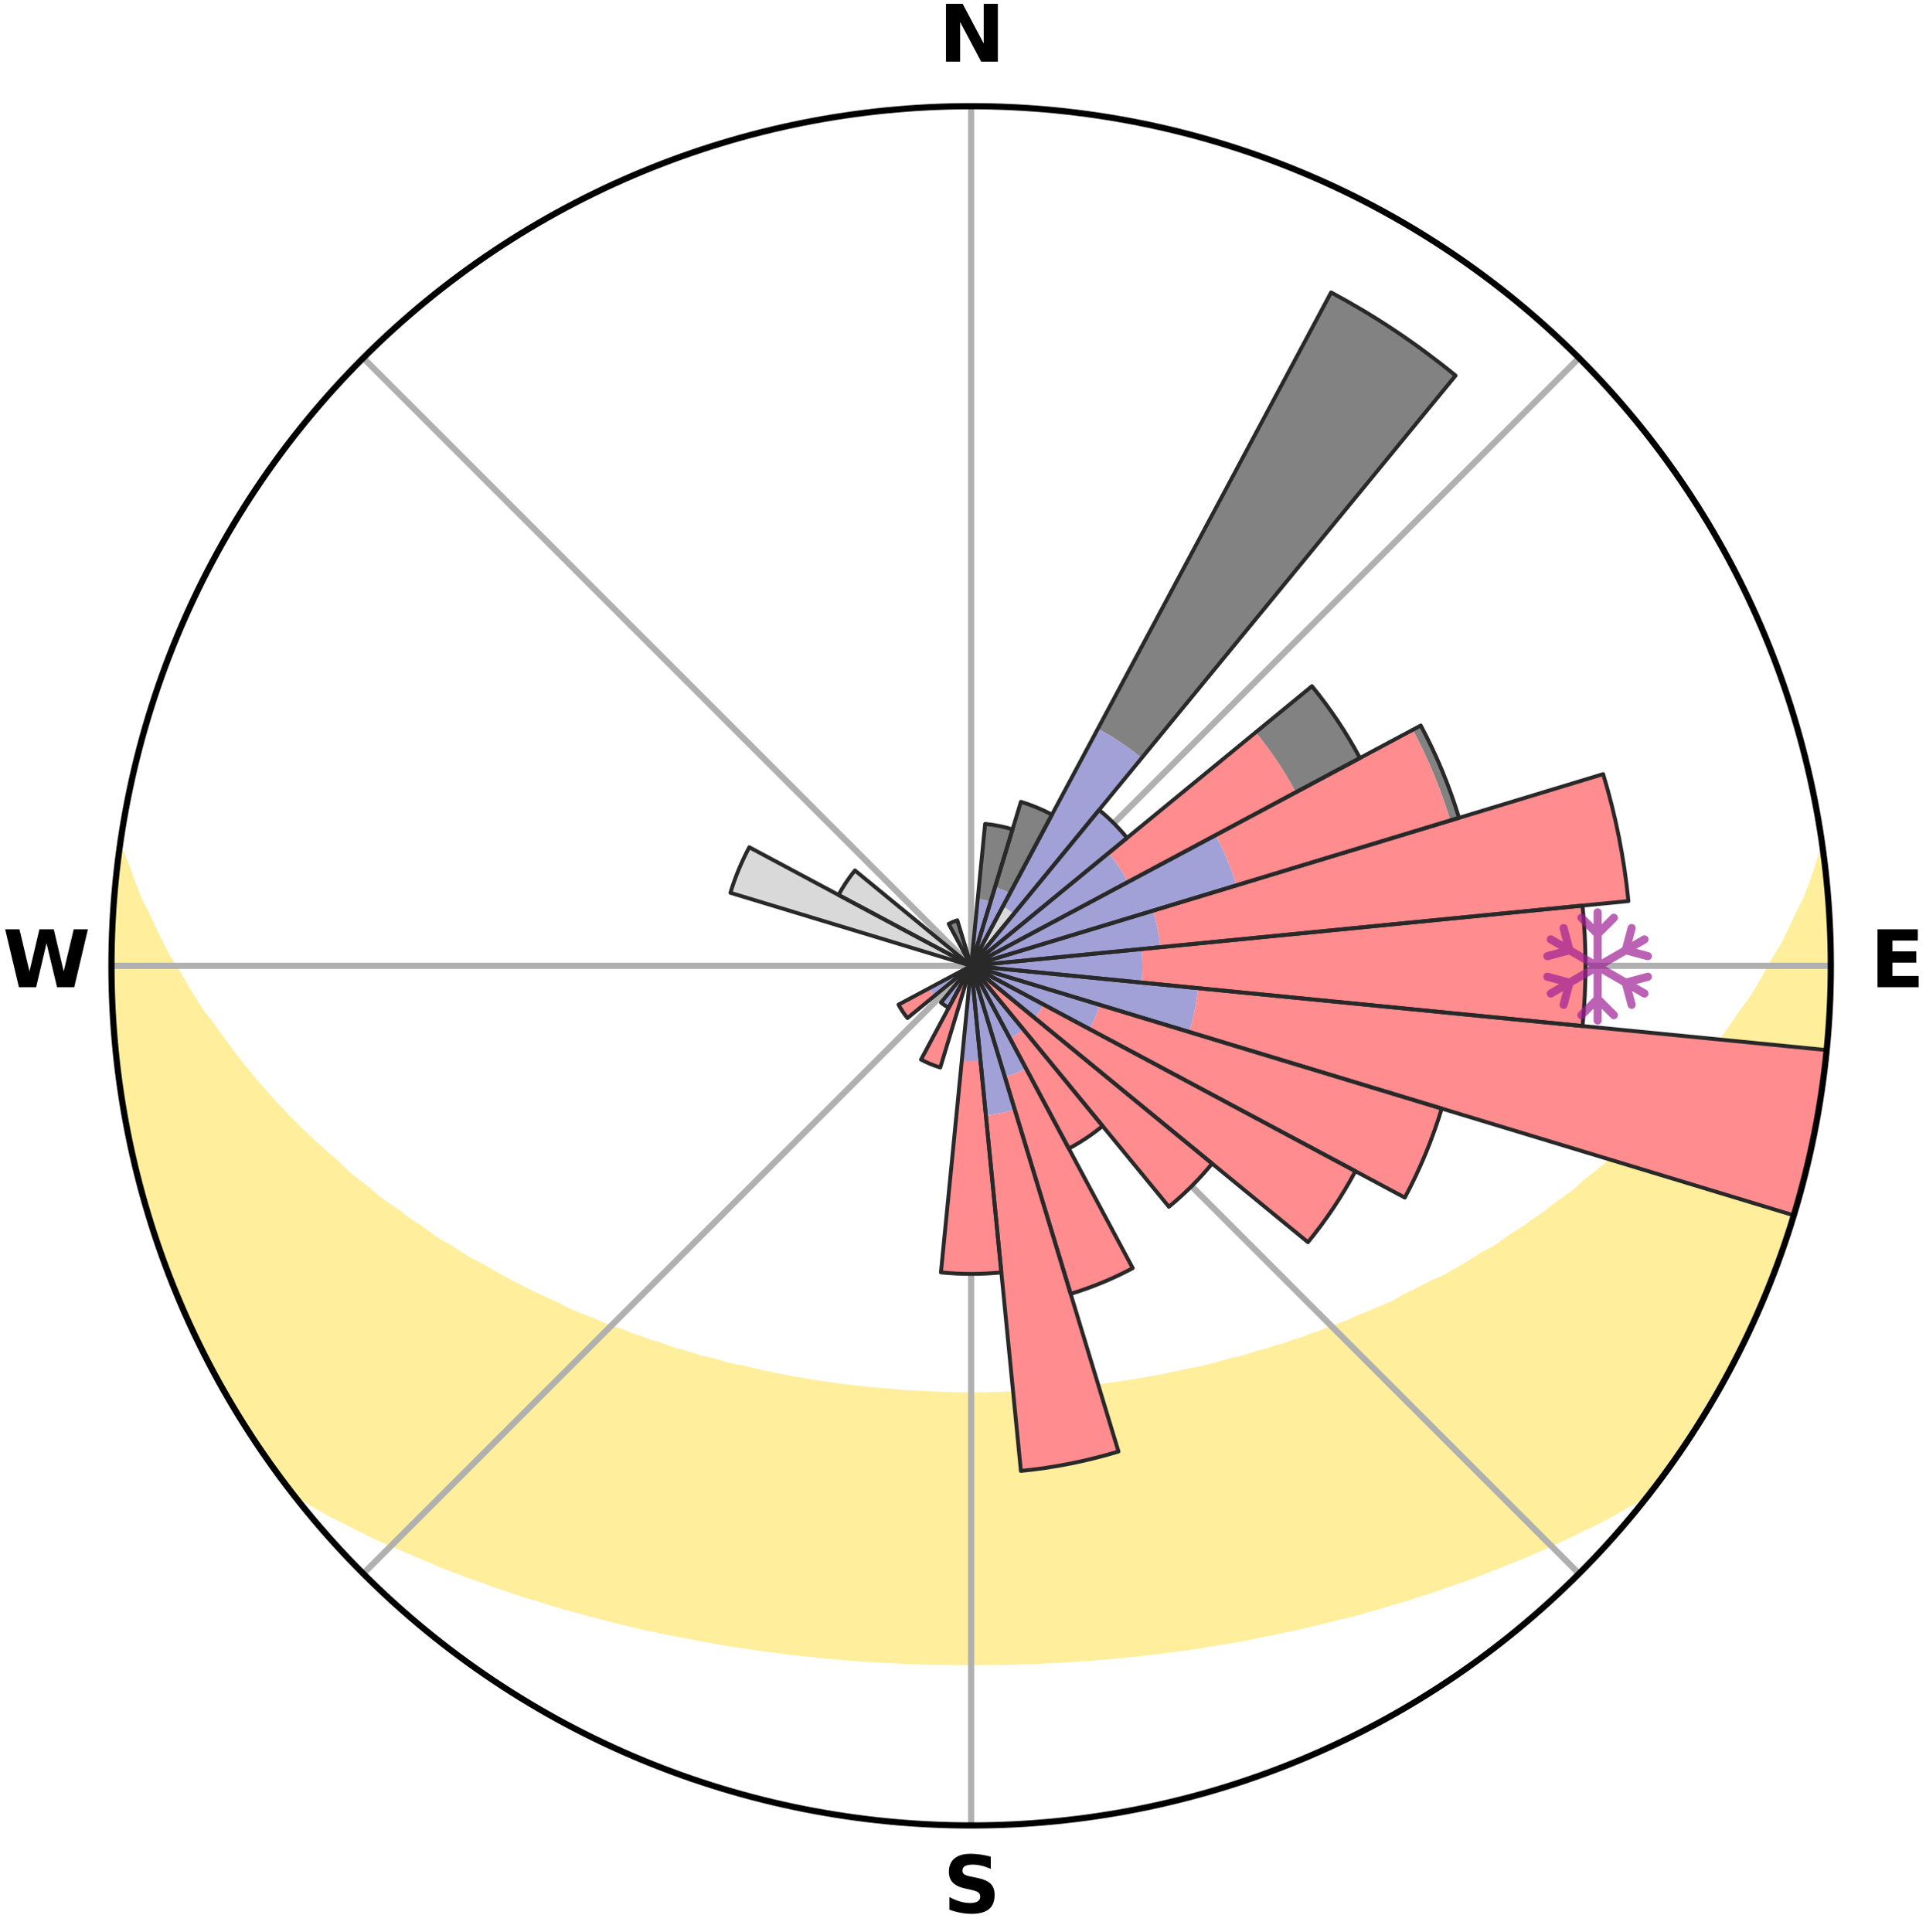 <?xml version="1.0" encoding="utf-8" standalone="no"?>
<!DOCTYPE svg PUBLIC "-//W3C//DTD SVG 1.1//EN"
  "http://www.w3.org/Graphics/SVG/1.1/DTD/svg11.dtd">
<svg xmlns:xlink="http://www.w3.org/1999/xlink" width="248.41pt" height="249.158pt" viewBox="0 0 248.41 249.158" xmlns="http://www.w3.org/2000/svg" version="1.1">
 <title>Ski Rose for Jaworzyna Krynicka</title>
 <defs>
  <style type="text/css">*{stroke-linejoin: round; stroke-linecap: butt}</style>
 </defs>
 <g id="figure_1">
  <g id="patch_1">
   <path d="M 0 249.158 
L 248.41 249.158 
L 248.41 0 
L 0 0 
z
" style="fill: #ffffff"/>
  </g>
  <g id="axes_1">
   <g id="patch_2">
    <path d="M 236.135 124.579 
C 236.135 110.018 233.267 95.599 227.695 82.147 
C 222.122 68.695 213.955 56.471 203.659 46.175 
C 193.363 35.879 181.139 27.711 167.687 22.139 
C 154.235 16.567 139.815 13.699 125.255 13.699 
C 110.694 13.699 96.275 16.567 82.823 22.139 
C 69.371 27.711 57.147 35.879 46.851 46.175 
C 36.555 56.471 28.387 68.695 22.815 82.147 
C 17.243 95.599 14.375 110.018 14.375 124.579 
C 14.375 139.14 17.243 153.559 22.815 167.011 
C 28.387 180.463 36.555 192.687 46.851 202.983 
C 57.147 213.279 69.371 221.447 82.823 227.019 
C 96.275 232.591 110.694 235.459 125.255 235.459 
C 139.815 235.459 154.235 232.591 167.687 227.019 
C 181.139 221.447 193.363 213.279 203.659 202.983 
C 213.955 192.687 222.122 180.463 227.695 167.011 
C 233.267 153.559 236.135 139.14 236.135 124.579 
M 125.255 124.579 
C 125.255 124.579 125.255 124.579 125.255 124.579 
C 125.255 124.579 125.255 124.579 125.255 124.579 
C 125.255 124.579 125.255 124.579 125.255 124.579 
C 125.255 124.579 125.255 124.579 125.255 124.579 
C 125.255 124.579 125.255 124.579 125.255 124.579 
C 125.255 124.579 125.255 124.579 125.255 124.579 
C 125.255 124.579 125.255 124.579 125.255 124.579 
C 125.255 124.579 125.255 124.579 125.255 124.579 
C 125.255 124.579 125.255 124.579 125.255 124.579 
C 125.255 124.579 125.255 124.579 125.255 124.579 
C 125.255 124.579 125.255 124.579 125.255 124.579 
C 125.255 124.579 125.255 124.579 125.255 124.579 
C 125.255 124.579 125.255 124.579 125.255 124.579 
C 125.255 124.579 125.255 124.579 125.255 124.579 
C 125.255 124.579 125.255 124.579 125.255 124.579 
C 125.255 124.579 125.255 124.579 125.255 124.579 
z
" style="fill: #ffffff"/>
   </g>
   <g id="PolyCollection_1">
    <defs>
     <path id="med959f31e4" d="M 235.098 -139.04 
L 235.098 -139.04 
L 234.477 -137.023 
L 233.782 -135.029 
L 233.022 -133.061 
L 232.015 -131.109 
L 231.148 -129.202 
L 230.238 -127.328 
L 229.093 -125.485 
L 228.107 -123.681 
L 227.088 -121.912 
L 226.036 -120.179 
L 224.756 -118.493 
L 223.646 -116.835 
L 222.509 -115.215 
L 221.347 -113.631 
L 220.16 -112.085 
L 218.951 -110.576 
L 217.526 -109.138 
L 216.276 -107.709 
L 215.008 -106.319 
L 213.722 -104.966 
L 212.42 -103.652 
L 211.104 -102.377 
L 209.96 -101.088 
L 208.616 -99.886 
L 207.261 -98.723 
L 205.896 -97.597 
L 204.523 -96.509 
L 203.317 -95.393 
L 201.928 -94.377 
L 200.534 -93.398 
L 199.303 -92.382 
L 197.9 -91.473 
L 196.657 -90.522 
L 195.249 -89.681 
L 193.998 -88.794 
L 192.742 -87.936 
L 191.332 -87.194 
L 190.074 -86.398 
L 188.814 -85.63 
L 187.553 -84.891 
L 186.292 -84.18 
L 184.895 -83.589 
L 183.639 -82.934 
L 182.385 -82.305 
L 181.133 -81.702 
L 180.007 -81.027 
L 178.76 -80.473 
L 177.516 -79.943 
L 176.278 -79.437 
L 175.046 -78.954 
L 173.925 -78.393 
L 172.701 -77.953 
L 171.485 -77.534 
L 170.371 -77.036 
L 169.167 -76.657 
L 168.059 -76.198 
L 166.868 -75.856 
L 165.767 -75.434 
L 164.591 -75.127 
L 163.498 -74.74 
L 162.337 -74.465 
L 161.253 -74.111 
L 160.173 -73.773 
L 159.036 -73.542 
L 157.966 -73.234 
L 156.899 -72.94 
L 155.837 -72.661 
L 154.779 -72.395 
L 153.68 -72.226 
L 152.633 -71.986 
L 151.591 -71.757 
L 150.553 -71.541 
L 149.519 -71.336 
L 148.489 -71.143 
L 147.464 -70.961 
L 146.443 -70.789 
L 145.427 -70.627 
L 144.414 -70.475 
L 143.405 -70.333 
L 142.401 -70.199 
L 141.4 -70.075 
L 140.403 -69.958 
L 139.409 -69.85 
L 138.418 -69.75 
L 137.431 -69.657 
L 136.446 -69.571 
L 135.471 -69.458 
L 134.49 -69.39 
L 133.512 -69.329 
L 132.536 -69.274 
L 131.562 -69.225 
L 130.589 -69.183 
L 129.617 -69.147 
L 128.648 -69.106 
L 127.678 -69.085 
L 126.708 -69.071 
L 125.739 -69.062 
L 124.77 -69.062 
L 123.801 -69.072 
L 122.832 -69.089 
L 121.863 -69.122 
L 120.893 -69.153 
L 119.922 -69.191 
L 118.949 -69.235 
L 117.975 -69.285 
L 116.999 -69.341 
L 116.022 -69.404 
L 115.048 -69.508 
L 114.067 -69.588 
L 113.083 -69.675 
L 112.096 -69.769 
L 111.106 -69.871 
L 110.113 -69.98 
L 109.117 -70.098 
L 108.117 -70.224 
L 107.113 -70.359 
L 106.105 -70.503 
L 105.094 -70.656 
L 104.078 -70.819 
L 103.058 -70.992 
L 102.034 -71.175 
L 101.006 -71.37 
L 99.973 -71.575 
L 98.936 -71.793 
L 97.895 -72.022 
L 96.85 -72.264 
L 95.8 -72.518 
L 94.696 -72.7 
L 93.635 -72.98 
L 92.57 -73.274 
L 91.502 -73.583 
L 90.366 -73.815 
L 89.287 -74.154 
L 88.205 -74.509 
L 87.046 -74.784 
L 85.955 -75.172 
L 84.861 -75.577 
L 83.681 -75.902 
L 82.579 -76.343 
L 81.385 -76.704 
L 80.277 -77.182 
L 79.071 -77.582 
L 77.857 -78.001 
L 76.74 -78.54 
L 75.516 -79.002 
L 74.285 -79.485 
L 73.049 -79.991 
L 71.927 -80.619 
L 70.685 -81.172 
L 69.438 -81.75 
L 68.189 -82.353 
L 66.937 -82.981 
L 65.683 -83.636 
L 64.427 -84.318 
L 63.171 -85.027 
L 61.915 -85.765 
L 60.513 -86.443 
L 59.256 -87.239 
L 58.003 -88.064 
L 56.596 -88.837 
L 55.347 -89.724 
L 54.103 -90.641 
L 52.7 -91.514 
L 51.467 -92.495 
L 50.071 -93.437 
L 48.679 -94.415 
L 47.467 -95.496 
L 46.089 -96.545 
L 44.718 -97.632 
L 43.537 -98.814 
L 42.187 -99.973 
L 40.847 -101.171 
L 39.52 -102.406 
L 38.206 -103.68 
L 36.906 -104.993 
L 35.623 -106.343 
L 34.357 -107.732 
L 33.11 -109.159 
L 31.883 -110.625 
L 30.677 -112.128 
L 29.493 -113.668 
L 28.334 -115.247 
L 27.199 -116.862 
L 25.894 -118.502 
L 24.815 -120.194 
L 23.765 -121.921 
L 22.747 -123.684 
L 21.566 -125.484 
L 20.618 -127.319 
L 19.709 -129.187 
L 18.841 -131.088 
L 17.83 -133.034 
L 17.064 -134.997 
L 16.359 -136.986 
L 15.558 -139.021 
L 15.39 -139.043 
L 15.39 -139.043 
L 15.143 -137.125 
L 15.019 -135.194 
L 14.76 -133.275 
L 14.612 -131.346 
L 14.497 -129.415 
L 14.414 -127.482 
L 14.456 -125.546 
L 14.438 -123.612 
L 14.453 -121.678 
L 14.498 -119.743 
L 14.672 -117.816 
L 14.782 -115.885 
L 14.922 -113.955 
L 15.193 -112.039 
L 15.329 -110.107 
L 15.629 -108.195 
L 15.994 -106.295 
L 16.289 -104.383 
L 16.614 -102.476 
L 17.075 -100.596 
L 17.462 -98.7 
L 17.985 -96.837 
L 18.434 -94.955 
L 19.07 -93.126 
L 19.531 -91.244 
L 20.122 -89.402 
L 20.799 -87.589 
L 21.403 -85.751 
L 22.186 -83.979 
L 22.853 -82.163 
L 23.595 -80.376 
L 24.425 -78.628 
L 25.188 -76.85 
L 26.03 -75.107 
L 26.952 -73.406 
L 27.817 -71.675 
L 28.767 -69.989 
L 29.76 -68.328 
L 30.741 -66.661 
L 31.76 -65.016 
L 32.833 -63.406 
L 33.901 -61.793 
L 34.994 -60.197 
L 36.127 -58.628 
L 37.354 -57.131 
L 39.132 -56.074 
L 40.88 -55.026 
L 42.646 -54.024 
L 44.479 -53.114 
L 46.263 -52.197 
L 48.053 -51.317 
L 49.844 -50.473 
L 51.682 -49.711 
L 53.471 -48.935 
L 55.258 -48.191 
L 57 -47.431 
L 58.781 -46.748 
L 60.557 -46.095 
L 62.328 -45.47 
L 64.054 -44.82 
L 65.814 -44.249 
L 67.535 -43.659 
L 69.282 -43.139 
L 70.99 -42.593 
L 72.696 -42.078 
L 74.423 -41.628 
L 76.113 -41.153 
L 77.802 -40.707 
L 79.482 -40.276 
L 81.159 -39.872 
L 82.827 -39.482 
L 84.493 -39.119 
L 86.149 -38.768 
L 87.802 -38.443 
L 89.446 -38.129 
L 91.087 -37.839 
L 92.708 -37.529 
L 94.336 -37.267 
L 95.961 -37.028 
L 97.569 -36.771 
L 99.181 -36.556 
L 100.79 -36.363 
L 102.387 -36.155 
L 103.985 -35.983 
L 105.575 -35.807 
L 107.166 -35.67 
L 108.749 -35.524 
L 110.332 -35.406 
L 111.91 -35.288 
L 113.486 -35.185 
L 115.062 -35.114 
L 116.633 -35.039 
L 118.203 -34.982 
L 119.772 -34.934 
L 121.339 -34.9 
L 122.906 -34.886 
L 124.472 -34.877 
L 126.038 -34.876 
L 127.604 -34.885 
L 129.17 -34.907 
L 130.738 -34.93 
L 132.307 -34.978 
L 133.877 -35.039 
L 135.449 -35.108 
L 137.022 -35.196 
L 138.598 -35.3 
L 140.179 -35.397 
L 141.759 -35.529 
L 143.346 -35.66 
L 144.932 -35.822 
L 146.528 -35.971 
L 148.121 -36.163 
L 149.723 -36.35 
L 151.323 -36.574 
L 152.937 -36.781 
L 154.554 -37.012 
L 156.167 -37.287 
L 157.797 -37.542 
L 159.429 -37.822 
L 161.071 -38.11 
L 162.702 -38.457 
L 164.351 -38.791 
L 166.01 -39.135 
L 167.671 -39.506 
L 169.342 -39.888 
L 171.015 -40.3 
L 172.698 -40.724 
L 174.41 -41.13 
L 176.101 -41.606 
L 177.802 -42.097 
L 179.503 -42.619 
L 181.244 -43.115 
L 182.96 -43.679 
L 184.714 -44.224 
L 186.436 -44.847 
L 188.201 -45.445 
L 189.973 -46.07 
L 191.71 -46.77 
L 193.491 -47.452 
L 195.275 -48.165 
L 197.063 -48.909 
L 198.853 -49.685 
L 200.644 -50.494 
L 202.435 -51.338 
L 204.223 -52.218 
L 206.058 -53.09 
L 207.836 -54.048 
L 209.601 -55.049 
L 211.406 -56.052 
L 213.132 -57.149 
L 214.369 -58.638 
L 215.523 -60.191 
L 216.631 -61.778 
L 217.705 -63.388 
L 218.753 -65.014 
L 219.738 -66.68 
L 220.735 -68.337 
L 221.673 -70.028 
L 222.696 -71.673 
L 223.588 -73.39 
L 224.416 -75.139 
L 225.287 -76.866 
L 226.11 -78.617 
L 226.885 -80.389 
L 227.666 -82.159 
L 228.34 -83.973 
L 229.076 -85.762 
L 229.697 -87.594 
L 230.358 -89.412 
L 230.983 -91.243 
L 231.46 -93.12 
L 232.024 -94.969 
L 232.537 -96.834 
L 233.021 -98.707 
L 233.464 -100.59 
L 233.867 -102.482 
L 234.234 -104.381 
L 234.562 -106.287 
L 234.848 -108.2 
L 235.095 -110.118 
L 235.317 -112.039 
L 235.488 -113.965 
L 235.79 -115.88 
L 235.906 -117.811 
L 235.966 -119.745 
L 235.99 -121.679 
L 236.001 -123.613 
L 236.124 -125.547 
L 236.067 -127.481 
L 235.952 -129.412 
L 235.803 -131.34 
L 235.791 -133.278 
L 235.6 -135.204 
L 235.354 -137.123 
L 235.098 -139.04 
z
" style="stroke: #ffee9c"/>
    </defs>
    <g clip-path="url(#pe2e40c636d)">
     <use xlink:href="#med959f31e4" x="0" y="249.158" style="fill: #ffee9c; stroke: #ffee9c"/>
    </g>
   </g>
   <g id="matplotlib.axis_1">
    <g id="xtick_1">
     <g id="line2d_1">
      <path d="M 125.255 124.579 
L 125.255 13.699 
" clip-path="url(#pe2e40c636d)" style="fill: none; stroke: #b0b0b0; stroke-width: 0.8; stroke-linecap: square"/>
     </g>
     <g id="text_1">
      <!-- N -->
      <g transform="translate(121.07 7.958) scale(0.1 -0.1)">
       <defs>
        <path id="DejaVuSans-Bold-4e" d="M 588 4666 
L 1931 4666 
L 3628 1466 
L 3628 4666 
L 4769 4666 
L 4769 0 
L 3425 0 
L 1728 3200 
L 1728 0 
L 588 0 
L 588 4666 
z
" transform="scale(0.016)"/>
       </defs>
       <use xlink:href="#DejaVuSans-Bold-4e"/>
      </g>
     </g>
    </g>
    <g id="xtick_2">
     <g id="line2d_2">
      <path d="M 125.255 124.579 
L 203.659 46.175 
" clip-path="url(#pe2e40c636d)" style="fill: none; stroke: #b0b0b0; stroke-width: 0.8; stroke-linecap: square"/>
     </g>
    </g>
    <g id="xtick_3">
     <g id="line2d_3">
      <path d="M 125.255 124.579 
L 236.135 124.579 
" clip-path="url(#pe2e40c636d)" style="fill: none; stroke: #b0b0b0; stroke-width: 0.8; stroke-linecap: square"/>
     </g>
     <g id="text_2">
      <!-- E -->
      <g transform="translate(241.219 127.338) scale(0.1 -0.1)">
       <defs>
        <path id="DejaVuSans-Bold-45" d="M 588 4666 
L 3834 4666 
L 3834 3756 
L 1791 3756 
L 1791 2888 
L 3713 2888 
L 3713 1978 
L 1791 1978 
L 1791 909 
L 3903 909 
L 3903 0 
L 588 0 
L 588 4666 
z
" transform="scale(0.016)"/>
       </defs>
       <use xlink:href="#DejaVuSans-Bold-45"/>
      </g>
     </g>
    </g>
    <g id="xtick_4">
     <g id="line2d_4">
      <path d="M 125.255 124.579 
L 203.659 202.983 
" clip-path="url(#pe2e40c636d)" style="fill: none; stroke: #b0b0b0; stroke-width: 0.8; stroke-linecap: square"/>
     </g>
    </g>
    <g id="xtick_5">
     <g id="line2d_5">
      <path d="M 125.255 124.579 
L 125.255 235.459 
" clip-path="url(#pe2e40c636d)" style="fill: none; stroke: #b0b0b0; stroke-width: 0.8; stroke-linecap: square"/>
     </g>
     <g id="text_3">
      <!-- S -->
      <g transform="translate(121.654 246.718) scale(0.1 -0.1)">
       <defs>
        <path id="DejaVuSans-Bold-53" d="M 3834 4519 
L 3834 3531 
Q 3450 3703 3084 3790 
Q 2719 3878 2394 3878 
Q 1963 3878 1756 3759 
Q 1550 3641 1550 3391 
Q 1550 3203 1689 3098 
Q 1828 2994 2194 2919 
L 2706 2816 
Q 3484 2659 3812 2340 
Q 4141 2022 4141 1434 
Q 4141 663 3683 286 
Q 3225 -91 2284 -91 
Q 1841 -91 1394 -6 
Q 947 78 500 244 
L 500 1259 
Q 947 1022 1364 901 
Q 1781 781 2169 781 
Q 2563 781 2772 912 
Q 2981 1044 2981 1288 
Q 2981 1506 2839 1625 
Q 2697 1744 2272 1838 
L 1806 1941 
Q 1106 2091 782 2419 
Q 459 2747 459 3303 
Q 459 4000 909 4375 
Q 1359 4750 2203 4750 
Q 2588 4750 2994 4692 
Q 3400 4634 3834 4519 
z
" transform="scale(0.016)"/>
       </defs>
       <use xlink:href="#DejaVuSans-Bold-53"/>
      </g>
     </g>
    </g>
    <g id="xtick_6">
     <g id="line2d_6">
      <path d="M 125.255 124.579 
L 46.851 202.983 
" clip-path="url(#pe2e40c636d)" style="fill: none; stroke: #b0b0b0; stroke-width: 0.8; stroke-linecap: square"/>
     </g>
    </g>
    <g id="xtick_7">
     <g id="line2d_7">
      <path d="M 125.255 124.579 
L 14.375 124.579 
" clip-path="url(#pe2e40c636d)" style="fill: none; stroke: #b0b0b0; stroke-width: 0.8; stroke-linecap: square"/>
     </g>
     <g id="text_4">
      <!-- W -->
      <g transform="translate(0.36 127.338) scale(0.1 -0.1)">
       <defs>
        <path id="DejaVuSans-Bold-57" d="M 191 4666 
L 1344 4666 
L 2150 1275 
L 2950 4666 
L 4109 4666 
L 4909 1275 
L 5716 4666 
L 6859 4666 
L 5759 0 
L 4372 0 
L 3525 3547 
L 2688 0 
L 1300 0 
L 191 4666 
z
" transform="scale(0.016)"/>
       </defs>
       <use xlink:href="#DejaVuSans-Bold-57"/>
      </g>
     </g>
    </g>
    <g id="xtick_8">
     <g id="line2d_8">
      <path d="M 125.255 124.579 
L 46.851 46.175 
" clip-path="url(#pe2e40c636d)" style="fill: none; stroke: #b0b0b0; stroke-width: 0.8; stroke-linecap: square"/>
     </g>
    </g>
   </g>
   <g id="matplotlib.axis_2"/>
   <g id="patch_3">
    <path d="M 125.255 124.579 
C 125.255 124.579 125.255 124.579 125.255 124.579 
C 125.255 124.579 125.255 124.579 125.255 124.579 
L 125.255 124.579 
C 125.255 124.579 125.255 124.579 125.255 124.579 
C 125.255 124.579 125.255 124.579 125.255 124.579 
z
" clip-path="url(#pe2e40c636d)" style="fill: #d9d9d9"/>
   </g>
   <g id="patch_4">
    <path d="M 125.255 124.579 
C 125.255 124.579 125.255 124.579 125.255 124.579 
C 125.255 124.579 125.255 124.579 125.255 124.579 
L 125.255 124.579 
C 125.255 124.579 125.255 124.579 125.255 124.579 
C 125.255 124.579 125.255 124.579 125.255 124.579 
z
" clip-path="url(#pe2e40c636d)" style="fill: #d9d9d9"/>
   </g>
   <g id="patch_5">
    <path d="M 125.255 124.579 
C 125.255 124.579 125.255 124.579 125.255 124.579 
C 125.255 124.579 125.255 124.579 125.255 124.579 
L 125.255 124.579 
C 125.255 124.579 125.255 124.579 125.255 124.579 
C 125.255 124.579 125.255 124.579 125.255 124.579 
z
" clip-path="url(#pe2e40c636d)" style="fill: #d9d9d9"/>
   </g>
   <g id="patch_6">
    <path d="M 125.255 124.579 
C 125.255 124.579 125.255 124.579 125.255 124.579 
C 125.255 124.579 125.255 124.579 125.255 124.579 
L 130.756 117.876 
C 130.537 117.696 130.308 117.527 130.072 117.369 
C 129.836 117.211 129.593 117.065 129.343 116.931 
z
" clip-path="url(#pe2e40c636d)" style="fill: #d9d9d9"/>
   </g>
   <g id="patch_7">
    <path d="M 125.255 124.579 
C 125.255 124.579 125.255 124.579 125.255 124.579 
C 125.255 124.579 125.255 124.579 125.255 124.579 
L 125.255 124.579 
C 125.255 124.579 125.255 124.579 125.255 124.579 
C 125.255 124.579 125.255 124.579 125.255 124.579 
z
" clip-path="url(#pe2e40c636d)" style="fill: #d9d9d9"/>
   </g>
   <g id="patch_8">
    <path d="M 125.255 124.579 
C 125.255 124.579 125.255 124.579 125.255 124.579 
C 125.255 124.579 125.255 124.579 125.255 124.579 
L 125.255 124.579 
C 125.255 124.579 125.255 124.579 125.255 124.579 
C 125.255 124.579 125.255 124.579 125.255 124.579 
z
" clip-path="url(#pe2e40c636d)" style="fill: #d9d9d9"/>
   </g>
   <g id="patch_9">
    <path d="M 125.255 124.579 
C 125.255 124.579 125.255 124.579 125.255 124.579 
C 125.255 124.579 125.255 124.579 125.255 124.579 
L 125.255 124.579 
C 125.255 124.579 125.255 124.579 125.255 124.579 
C 125.255 124.579 125.255 124.579 125.255 124.579 
z
" clip-path="url(#pe2e40c636d)" style="fill: #d9d9d9"/>
   </g>
   <g id="patch_10">
    <path d="M 125.255 124.579 
C 125.255 124.579 125.255 124.579 125.255 124.579 
C 125.255 124.579 125.255 124.579 125.255 124.579 
L 125.255 124.579 
C 125.255 124.579 125.255 124.579 125.255 124.579 
C 125.255 124.579 125.255 124.579 125.255 124.579 
z
" clip-path="url(#pe2e40c636d)" style="fill: #d9d9d9"/>
   </g>
   <g id="patch_11">
    <path d="M 125.255 124.579 
C 125.255 124.579 125.255 124.579 125.255 124.579 
C 125.255 124.579 125.255 124.579 125.255 124.579 
L 125.255 124.579 
C 125.255 124.579 125.255 124.579 125.255 124.579 
C 125.255 124.579 125.255 124.579 125.255 124.579 
z
" clip-path="url(#pe2e40c636d)" style="fill: #d9d9d9"/>
   </g>
   <g id="patch_12">
    <path d="M 125.255 124.579 
C 125.255 124.579 125.255 124.579 125.255 124.579 
C 125.255 124.579 125.255 124.579 125.255 124.579 
L 125.255 124.579 
C 125.255 124.579 125.255 124.579 125.255 124.579 
C 125.255 124.579 125.255 124.579 125.255 124.579 
z
" clip-path="url(#pe2e40c636d)" style="fill: #d9d9d9"/>
   </g>
   <g id="patch_13">
    <path d="M 125.255 124.579 
C 125.255 124.579 125.255 124.579 125.255 124.579 
C 125.255 124.579 125.255 124.579 125.255 124.579 
L 125.255 124.579 
C 125.255 124.579 125.255 124.579 125.255 124.579 
C 125.255 124.579 125.255 124.579 125.255 124.579 
z
" clip-path="url(#pe2e40c636d)" style="fill: #d9d9d9"/>
   </g>
   <g id="patch_14">
    <path d="M 125.255 124.579 
C 125.255 124.579 125.255 124.579 125.255 124.579 
C 125.255 124.579 125.255 124.579 125.255 124.579 
L 125.255 124.579 
C 125.255 124.579 125.255 124.579 125.255 124.579 
C 125.255 124.579 125.255 124.579 125.255 124.579 
z
" clip-path="url(#pe2e40c636d)" style="fill: #d9d9d9"/>
   </g>
   <g id="patch_15">
    <path d="M 125.255 124.579 
C 125.255 124.579 125.255 124.579 125.255 124.579 
C 125.255 124.579 125.255 124.579 125.255 124.579 
L 125.255 124.579 
C 125.255 124.579 125.255 124.579 125.255 124.579 
C 125.255 124.579 125.255 124.579 125.255 124.579 
z
" clip-path="url(#pe2e40c636d)" style="fill: #d9d9d9"/>
   </g>
   <g id="patch_16">
    <path d="M 125.255 124.579 
C 125.255 124.579 125.255 124.579 125.255 124.579 
C 125.255 124.579 125.255 124.579 125.255 124.579 
L 125.255 124.579 
C 125.255 124.579 125.255 124.579 125.255 124.579 
C 125.255 124.579 125.255 124.579 125.255 124.579 
z
" clip-path="url(#pe2e40c636d)" style="fill: #d9d9d9"/>
   </g>
   <g id="patch_17">
    <path d="M 125.255 124.579 
C 125.255 124.579 125.255 124.579 125.255 124.579 
C 125.255 124.579 125.255 124.579 125.255 124.579 
L 125.255 124.579 
C 125.255 124.579 125.255 124.579 125.255 124.579 
C 125.255 124.579 125.255 124.579 125.255 124.579 
z
" clip-path="url(#pe2e40c636d)" style="fill: #d9d9d9"/>
   </g>
   <g id="patch_18">
    <path d="M 125.255 124.579 
C 125.255 124.579 125.255 124.579 125.255 124.579 
C 125.255 124.579 125.255 124.579 125.255 124.579 
L 125.255 124.579 
C 125.255 124.579 125.255 124.579 125.255 124.579 
C 125.255 124.579 125.255 124.579 125.255 124.579 
z
" clip-path="url(#pe2e40c636d)" style="fill: #d9d9d9"/>
   </g>
   <g id="patch_19">
    <path d="M 125.255 124.579 
C 125.255 124.579 125.255 124.579 125.255 124.579 
C 125.255 124.579 125.255 124.579 125.255 124.579 
L 125.255 124.579 
C 125.255 124.579 125.255 124.579 125.255 124.579 
C 125.255 124.579 125.255 124.579 125.255 124.579 
z
" clip-path="url(#pe2e40c636d)" style="fill: #d9d9d9"/>
   </g>
   <g id="patch_20">
    <path d="M 125.255 124.579 
C 125.255 124.579 125.255 124.579 125.255 124.579 
C 125.255 124.579 125.255 124.579 125.255 124.579 
L 125.255 124.579 
C 125.255 124.579 125.255 124.579 125.255 124.579 
C 125.255 124.579 125.255 124.579 125.255 124.579 
z
" clip-path="url(#pe2e40c636d)" style="fill: #d9d9d9"/>
   </g>
   <g id="patch_21">
    <path d="M 125.255 124.579 
C 125.255 124.579 125.255 124.579 125.255 124.579 
C 125.255 124.579 125.255 124.579 125.255 124.579 
L 125.255 124.579 
C 125.255 124.579 125.255 124.579 125.255 124.579 
C 125.255 124.579 125.255 124.579 125.255 124.579 
z
" clip-path="url(#pe2e40c636d)" style="fill: #d9d9d9"/>
   </g>
   <g id="patch_22">
    <path d="M 125.255 124.579 
C 125.255 124.579 125.255 124.579 125.255 124.579 
C 125.255 124.579 125.255 124.579 125.255 124.579 
L 125.255 124.579 
C 125.255 124.579 125.255 124.579 125.255 124.579 
C 125.255 124.579 125.255 124.579 125.255 124.579 
z
" clip-path="url(#pe2e40c636d)" style="fill: #d9d9d9"/>
   </g>
   <g id="patch_23">
    <path d="M 125.255 124.579 
C 125.255 124.579 125.255 124.579 125.255 124.579 
C 125.255 124.579 125.255 124.579 125.255 124.579 
L 125.255 124.579 
C 125.255 124.579 125.255 124.579 125.255 124.579 
C 125.255 124.579 125.255 124.579 125.255 124.579 
z
" clip-path="url(#pe2e40c636d)" style="fill: #d9d9d9"/>
   </g>
   <g id="patch_24">
    <path d="M 125.255 124.579 
C 125.255 124.579 125.255 124.579 125.255 124.579 
C 125.255 124.579 125.255 124.579 125.255 124.579 
L 125.255 124.579 
C 125.255 124.579 125.255 124.579 125.255 124.579 
C 125.255 124.579 125.255 124.579 125.255 124.579 
z
" clip-path="url(#pe2e40c636d)" style="fill: #d9d9d9"/>
   </g>
   <g id="patch_25">
    <path d="M 125.255 124.579 
C 125.255 124.579 125.255 124.579 125.255 124.579 
C 125.255 124.579 125.255 124.579 125.255 124.579 
L 125.255 124.579 
C 125.255 124.579 125.255 124.579 125.255 124.579 
C 125.255 124.579 125.255 124.579 125.255 124.579 
z
" clip-path="url(#pe2e40c636d)" style="fill: #d9d9d9"/>
   </g>
   <g id="patch_26">
    <path d="M 125.255 124.579 
C 125.255 124.579 125.255 124.579 125.255 124.579 
C 125.255 124.579 125.255 124.579 125.255 124.579 
L 125.255 124.579 
C 125.255 124.579 125.255 124.579 125.255 124.579 
C 125.255 124.579 125.255 124.579 125.255 124.579 
z
" clip-path="url(#pe2e40c636d)" style="fill: #d9d9d9"/>
   </g>
   <g id="patch_27">
    <path d="M 125.255 124.579 
C 125.255 124.579 125.255 124.579 125.255 124.579 
C 125.255 124.579 125.255 124.579 125.255 124.579 
L 125.255 124.579 
C 125.255 124.579 125.255 124.579 125.255 124.579 
C 125.255 124.579 125.255 124.579 125.255 124.579 
z
" clip-path="url(#pe2e40c636d)" style="fill: #d9d9d9"/>
   </g>
   <g id="patch_28">
    <path d="M 125.255 124.579 
C 125.255 124.579 125.255 124.579 125.255 124.579 
C 125.255 124.579 125.255 124.579 125.255 124.579 
L 125.255 124.579 
C 125.255 124.579 125.255 124.579 125.255 124.579 
C 125.255 124.579 125.255 124.579 125.255 124.579 
z
" clip-path="url(#pe2e40c636d)" style="fill: #d9d9d9"/>
   </g>
   <g id="patch_29">
    <path d="M 125.255 124.579 
C 125.255 124.579 125.255 124.579 125.255 124.579 
C 125.255 124.579 125.255 124.579 125.255 124.579 
L 96.64 109.284 
C 96.14 110.221 95.685 111.181 95.279 112.163 
C 94.872 113.144 94.514 114.144 94.206 115.161 
z
" clip-path="url(#pe2e40c636d)" style="fill: #d9d9d9"/>
   </g>
   <g id="patch_30">
    <path d="M 125.255 124.579 
C 125.255 124.579 125.255 124.579 125.255 124.579 
C 125.255 124.579 125.255 124.579 125.255 124.579 
L 110.266 112.278 
C 109.863 112.769 109.485 113.279 109.133 113.807 
C 108.78 114.334 108.454 114.879 108.154 115.439 
z
" clip-path="url(#pe2e40c636d)" style="fill: #d9d9d9"/>
   </g>
   <g id="patch_31">
    <path d="M 125.255 124.579 
C 125.255 124.579 125.255 124.579 125.255 124.579 
C 125.255 124.579 125.255 124.579 125.255 124.579 
L 125.255 124.579 
C 125.255 124.579 125.255 124.579 125.255 124.579 
C 125.255 124.579 125.255 124.579 125.255 124.579 
z
" clip-path="url(#pe2e40c636d)" style="fill: #d9d9d9"/>
   </g>
   <g id="patch_32">
    <path d="M 125.255 124.579 
C 125.255 124.579 125.255 124.579 125.255 124.579 
C 125.255 124.579 125.255 124.579 125.255 124.579 
L 125.255 124.579 
C 125.255 124.579 125.255 124.579 125.255 124.579 
C 125.255 124.579 125.255 124.579 125.255 124.579 
z
" clip-path="url(#pe2e40c636d)" style="fill: #d9d9d9"/>
   </g>
   <g id="patch_33">
    <path d="M 125.255 124.579 
C 125.255 124.579 125.255 124.579 125.255 124.579 
C 125.255 124.579 125.255 124.579 125.255 124.579 
L 125.255 124.579 
C 125.255 124.579 125.255 124.579 125.255 124.579 
C 125.255 124.579 125.255 124.579 125.255 124.579 
z
" clip-path="url(#pe2e40c636d)" style="fill: #d9d9d9"/>
   </g>
   <g id="patch_34">
    <path d="M 125.255 124.579 
C 125.255 124.579 125.255 124.579 125.255 124.579 
C 125.255 124.579 125.255 124.579 125.255 124.579 
L 125.255 124.579 
C 125.255 124.579 125.255 124.579 125.255 124.579 
C 125.255 124.579 125.255 124.579 125.255 124.579 
z
" clip-path="url(#pe2e40c636d)" style="fill: #d9d9d9"/>
   </g>
   <g id="patch_35">
    <path d="M 125.255 124.579 
C 125.255 124.579 125.255 124.579 125.255 124.579 
C 125.255 124.579 125.255 124.579 125.255 124.579 
L 125.255 124.579 
C 125.255 124.579 125.255 124.579 125.255 124.579 
C 125.255 124.579 125.255 124.579 125.255 124.579 
z
" clip-path="url(#pe2e40c636d)" style="fill: #a1a1d8"/>
   </g>
   <g id="patch_36">
    <path d="M 125.255 124.579 
C 125.255 124.579 125.255 124.579 125.255 124.579 
C 125.255 124.579 125.255 124.579 125.255 124.579 
L 127.772 116.281 
C 127.5 116.199 127.225 116.13 126.947 116.074 
C 126.668 116.019 126.387 115.977 126.105 115.949 
z
" clip-path="url(#pe2e40c636d)" style="fill: #a1a1d8"/>
   </g>
   <g id="patch_37">
    <path d="M 125.255 124.579 
C 125.255 124.579 125.255 124.579 125.255 124.579 
C 125.255 124.579 125.255 124.579 125.255 124.579 
L 130.261 115.213 
C 129.955 115.049 129.64 114.9 129.319 114.767 
C 128.998 114.634 128.67 114.517 128.338 114.416 
z
" clip-path="url(#pe2e40c636d)" style="fill: #a1a1d8"/>
   </g>
   <g id="patch_38">
    <path d="M 129.343 116.931 
C 129.593 117.065 129.836 117.211 130.072 117.369 
C 130.308 117.527 130.537 117.696 130.756 117.876 
L 147.259 97.766 
C 146.382 97.046 145.469 96.369 144.525 95.739 
C 143.581 95.108 142.607 94.524 141.606 93.989 
z
" clip-path="url(#pe2e40c636d)" style="fill: #a1a1d8"/>
   </g>
   <g id="patch_39">
    <path d="M 125.255 124.579 
C 125.255 124.579 125.255 124.579 125.255 124.579 
C 125.255 124.579 125.255 124.579 125.255 124.579 
L 145.364 108.076 
C 144.824 107.417 144.252 106.786 143.65 106.184 
C 143.048 105.582 142.416 105.01 141.758 104.47 
z
" clip-path="url(#pe2e40c636d)" style="fill: #a1a1d8"/>
   </g>
   <g id="patch_40">
    <path d="M 125.255 124.579 
C 125.255 124.579 125.255 124.579 125.255 124.579 
C 125.255 124.579 125.255 124.579 125.255 124.579 
L 145.488 113.764 
C 145.134 113.102 144.748 112.457 144.331 111.833 
C 143.914 111.208 143.466 110.605 142.99 110.024 
z
" clip-path="url(#pe2e40c636d)" style="fill: #a1a1d8"/>
   </g>
   <g id="patch_41">
    <path d="M 125.255 124.579 
C 125.255 124.579 125.255 124.579 125.255 124.579 
C 125.255 124.579 125.255 124.579 125.255 124.579 
L 159.469 114.2 
C 159.129 113.08 158.735 111.978 158.287 110.897 
C 157.839 109.816 157.338 108.757 156.787 107.725 
z
" clip-path="url(#pe2e40c636d)" style="fill: #a1a1d8"/>
   </g>
   <g id="patch_42">
    <path d="M 125.255 124.579 
C 125.255 124.579 125.255 124.579 125.255 124.579 
C 125.255 124.579 125.255 124.579 125.255 124.579 
L 149.663 122.175 
C 149.585 121.376 149.467 120.582 149.31 119.794 
C 149.154 119.007 148.958 118.228 148.725 117.459 
z
" clip-path="url(#pe2e40c636d)" style="fill: #a1a1d8"/>
   </g>
   <g id="patch_43">
    <path d="M 125.255 124.579 
C 125.255 124.579 125.255 124.579 125.255 124.579 
C 125.255 124.579 125.255 124.579 125.255 124.579 
L 147.256 126.746 
C 147.327 126.026 147.363 125.303 147.363 124.579 
C 147.363 123.855 147.327 123.132 147.256 122.412 
z
" clip-path="url(#pe2e40c636d)" style="fill: #a1a1d8"/>
   </g>
   <g id="patch_44">
    <path d="M 125.255 124.579 
C 125.255 124.579 125.255 124.579 125.255 124.579 
C 125.255 124.579 125.255 124.579 125.255 124.579 
L 153.395 133.115 
C 153.675 132.194 153.909 131.26 154.096 130.316 
C 154.284 129.372 154.425 128.419 154.52 127.461 
z
" clip-path="url(#pe2e40c636d)" style="fill: #a1a1d8"/>
   </g>
   <g id="patch_45">
    <path d="M 125.255 124.579 
C 125.255 124.579 125.255 124.579 125.255 124.579 
C 125.255 124.579 125.255 124.579 125.255 124.579 
L 140.55 132.754 
C 140.818 132.254 141.06 131.74 141.278 131.216 
C 141.495 130.691 141.686 130.157 141.851 129.613 
z
" clip-path="url(#pe2e40c636d)" style="fill: #a1a1d8"/>
   </g>
   <g id="patch_46">
    <path d="M 125.255 124.579 
C 125.255 124.579 125.255 124.579 125.255 124.579 
C 125.255 124.579 125.255 124.579 125.255 124.579 
L 133.465 131.317 
C 133.685 131.048 133.892 130.768 134.085 130.479 
C 134.278 130.19 134.457 129.892 134.621 129.585 
z
" clip-path="url(#pe2e40c636d)" style="fill: #a1a1d8"/>
   </g>
   <g id="patch_47">
    <path d="M 125.255 124.579 
C 125.255 124.579 125.255 124.579 125.255 124.579 
C 125.255 124.579 125.255 124.579 125.255 124.579 
L 125.255 124.579 
C 125.255 124.579 125.255 124.579 125.255 124.579 
C 125.255 124.579 125.255 124.579 125.255 124.579 
z
" clip-path="url(#pe2e40c636d)" style="fill: #a1a1d8"/>
   </g>
   <g id="patch_48">
    <path d="M 125.255 124.579 
C 125.255 124.579 125.255 124.579 125.255 124.579 
C 125.255 124.579 125.255 124.579 125.255 124.579 
L 130.261 133.945 
C 130.568 133.782 130.866 133.603 131.155 133.41 
C 131.444 133.216 131.724 133.009 131.992 132.789 
z
" clip-path="url(#pe2e40c636d)" style="fill: #a1a1d8"/>
   </g>
   <g id="patch_49">
    <path d="M 125.255 124.579 
C 125.255 124.579 125.255 124.579 125.255 124.579 
C 125.255 124.579 125.255 124.579 125.255 124.579 
L 129.615 138.952 
C 130.085 138.809 130.548 138.643 131.003 138.455 
C 131.457 138.267 131.901 138.057 132.335 137.825 
z
" clip-path="url(#pe2e40c636d)" style="fill: #a1a1d8"/>
   </g>
   <g id="patch_50">
    <path d="M 125.255 124.579 
C 125.255 124.579 125.255 124.579 125.255 124.579 
C 125.255 124.579 125.255 124.579 125.255 124.579 
L 127.155 143.876 
C 127.787 143.814 128.415 143.72 129.038 143.597 
C 129.66 143.473 130.276 143.318 130.883 143.134 
z
" clip-path="url(#pe2e40c636d)" style="fill: #a1a1d8"/>
   </g>
   <g id="patch_51">
    <path d="M 125.255 124.579 
C 125.255 124.579 125.255 124.579 125.255 124.579 
C 125.255 124.579 125.255 124.579 125.255 124.579 
L 124.053 136.783 
C 124.452 136.823 124.853 136.842 125.255 136.842 
C 125.656 136.842 126.057 136.823 126.457 136.783 
z
" clip-path="url(#pe2e40c636d)" style="fill: #a1a1d8"/>
   </g>
   <g id="patch_52">
    <path d="M 125.255 124.579 
C 125.255 124.579 125.255 124.579 125.255 124.579 
C 125.255 124.579 125.255 124.579 125.255 124.579 
L 125.255 124.579 
C 125.255 124.579 125.255 124.579 125.255 124.579 
C 125.255 124.579 125.255 124.579 125.255 124.579 
z
" clip-path="url(#pe2e40c636d)" style="fill: #a1a1d8"/>
   </g>
   <g id="patch_53">
    <path d="M 125.255 124.579 
C 125.255 124.579 125.255 124.579 125.255 124.579 
C 125.255 124.579 125.255 124.579 125.255 124.579 
L 125.255 124.579 
C 125.255 124.579 125.255 124.579 125.255 124.579 
C 125.255 124.579 125.255 124.579 125.255 124.579 
z
" clip-path="url(#pe2e40c636d)" style="fill: #a1a1d8"/>
   </g>
   <g id="patch_54">
    <path d="M 125.255 124.579 
C 125.255 124.579 125.255 124.579 125.255 124.579 
C 125.255 124.579 125.255 124.579 125.255 124.579 
L 121.365 129.319 
C 121.52 129.446 121.681 129.566 121.848 129.677 
C 122.015 129.789 122.187 129.892 122.364 129.987 
z
" clip-path="url(#pe2e40c636d)" style="fill: #a1a1d8"/>
   </g>
   <g id="patch_55">
    <path d="M 125.255 124.579 
C 125.255 124.579 125.255 124.579 125.255 124.579 
C 125.255 124.579 125.255 124.579 125.255 124.579 
L 125.255 124.579 
C 125.255 124.579 125.255 124.579 125.255 124.579 
C 125.255 124.579 125.255 124.579 125.255 124.579 
z
" clip-path="url(#pe2e40c636d)" style="fill: #a1a1d8"/>
   </g>
   <g id="patch_56">
    <path d="M 125.255 124.579 
C 125.255 124.579 125.255 124.579 125.255 124.579 
C 125.255 124.579 125.255 124.579 125.255 124.579 
L 119.847 127.47 
C 119.942 127.647 120.045 127.819 120.157 127.986 
C 120.268 128.153 120.388 128.314 120.515 128.469 
z
" clip-path="url(#pe2e40c636d)" style="fill: #a1a1d8"/>
   </g>
   <g id="patch_57">
    <path d="M 125.255 124.579 
C 125.255 124.579 125.255 124.579 125.255 124.579 
C 125.255 124.579 125.255 124.579 125.255 124.579 
L 125.255 124.579 
C 125.255 124.579 125.255 124.579 125.255 124.579 
C 125.255 124.579 125.255 124.579 125.255 124.579 
z
" clip-path="url(#pe2e40c636d)" style="fill: #a1a1d8"/>
   </g>
   <g id="patch_58">
    <path d="M 125.255 124.579 
C 125.255 124.579 125.255 124.579 125.255 124.579 
C 125.255 124.579 125.255 124.579 125.255 124.579 
L 125.255 124.579 
C 125.255 124.579 125.255 124.579 125.255 124.579 
C 125.255 124.579 125.255 124.579 125.255 124.579 
z
" clip-path="url(#pe2e40c636d)" style="fill: #a1a1d8"/>
   </g>
   <g id="patch_59">
    <path d="M 125.255 124.579 
C 125.255 124.579 125.255 124.579 125.255 124.579 
C 125.255 124.579 125.255 124.579 125.255 124.579 
L 125.255 124.579 
C 125.255 124.579 125.255 124.579 125.255 124.579 
C 125.255 124.579 125.255 124.579 125.255 124.579 
z
" clip-path="url(#pe2e40c636d)" style="fill: #a1a1d8"/>
   </g>
   <g id="patch_60">
    <path d="M 125.255 124.579 
C 125.255 124.579 125.255 124.579 125.255 124.579 
C 125.255 124.579 125.255 124.579 125.255 124.579 
L 125.255 124.579 
C 125.255 124.579 125.255 124.579 125.255 124.579 
C 125.255 124.579 125.255 124.579 125.255 124.579 
z
" clip-path="url(#pe2e40c636d)" style="fill: #a1a1d8"/>
   </g>
   <g id="patch_61">
    <path d="M 94.206 115.161 
C 94.514 114.144 94.872 113.144 95.279 112.163 
C 95.685 111.181 96.14 110.221 96.64 109.284 
L 96.64 109.284 
C 96.14 110.221 95.685 111.181 95.279 112.163 
C 94.872 113.144 94.514 114.144 94.206 115.161 
z
" clip-path="url(#pe2e40c636d)" style="fill: #a1a1d8"/>
   </g>
   <g id="patch_62">
    <path d="M 108.154 115.439 
C 108.454 114.879 108.78 114.334 109.133 113.807 
C 109.485 113.279 109.863 112.769 110.266 112.278 
L 110.266 112.278 
C 109.863 112.769 109.485 113.279 109.133 113.807 
C 108.78 114.334 108.454 114.879 108.154 115.439 
z
" clip-path="url(#pe2e40c636d)" style="fill: #a1a1d8"/>
   </g>
   <g id="patch_63">
    <path d="M 125.255 124.579 
C 125.255 124.579 125.255 124.579 125.255 124.579 
C 125.255 124.579 125.255 124.579 125.255 124.579 
L 125.255 124.579 
C 125.255 124.579 125.255 124.579 125.255 124.579 
C 125.255 124.579 125.255 124.579 125.255 124.579 
z
" clip-path="url(#pe2e40c636d)" style="fill: #a1a1d8"/>
   </g>
   <g id="patch_64">
    <path d="M 125.255 124.579 
C 125.255 124.579 125.255 124.579 125.255 124.579 
C 125.255 124.579 125.255 124.579 125.255 124.579 
L 125.255 124.579 
C 125.255 124.579 125.255 124.579 125.255 124.579 
C 125.255 124.579 125.255 124.579 125.255 124.579 
z
" clip-path="url(#pe2e40c636d)" style="fill: #a1a1d8"/>
   </g>
   <g id="patch_65">
    <path d="M 125.255 124.579 
C 125.255 124.579 125.255 124.579 125.255 124.579 
C 125.255 124.579 125.255 124.579 125.255 124.579 
L 125.255 124.579 
C 125.255 124.579 125.255 124.579 125.255 124.579 
C 125.255 124.579 125.255 124.579 125.255 124.579 
z
" clip-path="url(#pe2e40c636d)" style="fill: #a1a1d8"/>
   </g>
   <g id="patch_66">
    <path d="M 125.255 124.579 
C 125.255 124.579 125.255 124.579 125.255 124.579 
C 125.255 124.579 125.255 124.579 125.255 124.579 
L 125.255 124.579 
C 125.255 124.579 125.255 124.579 125.255 124.579 
C 125.255 124.579 125.255 124.579 125.255 124.579 
z
" clip-path="url(#pe2e40c636d)" style="fill: #a1a1d8"/>
   </g>
   <g id="patch_67">
    <path d="M 125.255 124.579 
C 125.255 124.579 125.255 124.579 125.255 124.579 
C 125.255 124.579 125.255 124.579 125.255 124.579 
L 125.255 124.579 
C 125.255 124.579 125.255 124.579 125.255 124.579 
C 125.255 124.579 125.255 124.579 125.255 124.579 
z
" clip-path="url(#pe2e40c636d)" style="fill: #ff8c8e"/>
   </g>
   <g id="patch_68">
    <path d="M 126.105 115.949 
C 126.387 115.977 126.668 116.019 126.947 116.074 
C 127.225 116.13 127.5 116.199 127.772 116.281 
L 127.772 116.281 
C 127.5 116.199 127.225 116.13 126.947 116.074 
C 126.668 116.019 126.387 115.977 126.105 115.949 
z
" clip-path="url(#pe2e40c636d)" style="fill: #ff8c8e"/>
   </g>
   <g id="patch_69">
    <path d="M 128.338 114.416 
C 128.67 114.517 128.998 114.634 129.319 114.767 
C 129.64 114.9 129.955 115.049 130.261 115.213 
L 130.261 115.213 
C 129.955 115.049 129.64 114.9 129.319 114.767 
C 128.998 114.634 128.67 114.517 128.338 114.416 
z
" clip-path="url(#pe2e40c636d)" style="fill: #ff8c8e"/>
   </g>
   <g id="patch_70">
    <path d="M 141.606 93.989 
C 142.607 94.524 143.581 95.108 144.525 95.739 
C 145.469 96.369 146.382 97.046 147.259 97.766 
L 147.259 97.766 
C 146.382 97.046 145.469 96.369 144.525 95.739 
C 143.581 95.108 142.607 94.524 141.606 93.989 
z
" clip-path="url(#pe2e40c636d)" style="fill: #ff8c8e"/>
   </g>
   <g id="patch_71">
    <path d="M 141.758 104.47 
C 142.416 105.01 143.048 105.582 143.65 106.184 
C 144.252 106.786 144.824 107.417 145.364 108.076 
L 145.364 108.076 
C 144.824 107.417 144.252 106.786 143.65 106.184 
C 143.048 105.582 142.416 105.01 141.758 104.47 
z
" clip-path="url(#pe2e40c636d)" style="fill: #ff8c8e"/>
   </g>
   <g id="patch_72">
    <path d="M 142.99 110.024 
C 143.466 110.605 143.914 111.208 144.331 111.833 
C 144.748 112.457 145.134 113.102 145.488 113.764 
L 167.142 102.19 
C 166.41 100.819 165.61 99.484 164.746 98.192 
C 163.882 96.899 162.956 95.65 161.97 94.448 
z
" clip-path="url(#pe2e40c636d)" style="fill: #ff8c8e"/>
   </g>
   <g id="patch_73">
    <path d="M 156.787 107.725 
C 157.338 108.757 157.839 109.816 158.287 110.897 
C 158.735 111.978 159.129 113.08 159.469 114.2 
L 187.074 105.826 
C 186.461 103.803 185.748 101.811 184.939 99.857 
C 184.129 97.904 183.225 95.991 182.228 94.126 
z
" clip-path="url(#pe2e40c636d)" style="fill: #ff8c8e"/>
   </g>
   <g id="patch_74">
    <path d="M 148.725 117.459 
C 148.958 118.228 149.154 119.007 149.31 119.794 
C 149.467 120.582 149.585 121.376 149.663 122.175 
L 210.029 116.23 
C 209.755 113.455 209.346 110.695 208.802 107.96 
C 208.258 105.226 207.58 102.52 206.771 99.851 
z
" clip-path="url(#pe2e40c636d)" style="fill: #ff8c8e"/>
   </g>
   <g id="patch_75">
    <path d="M 147.256 122.412 
C 147.327 123.132 147.363 123.855 147.363 124.579 
C 147.363 125.303 147.327 126.026 147.256 126.746 
L 204.112 132.346 
C 204.366 129.765 204.494 127.173 204.494 124.579 
C 204.494 121.985 204.366 119.393 204.112 116.812 
z
" clip-path="url(#pe2e40c636d)" style="fill: #ff8c8e"/>
   </g>
   <g id="patch_76">
    <path d="M 154.52 127.461 
C 154.425 128.419 154.284 129.372 154.096 130.316 
C 153.909 131.26 153.675 132.194 153.395 133.115 
L 231.36 156.766 
C 232.414 153.293 233.296 149.77 234.004 146.211 
C 234.712 142.651 235.245 139.059 235.601 135.447 
z
" clip-path="url(#pe2e40c636d)" style="fill: #ff8c8e"/>
   </g>
   <g id="patch_77">
    <path d="M 141.851 129.613 
C 141.686 130.157 141.495 130.691 141.278 131.216 
C 141.06 131.74 140.818 132.254 140.55 132.754 
L 181.192 154.478 
C 182.171 152.647 183.059 150.769 183.853 148.851 
C 184.648 146.933 185.348 144.977 185.95 142.991 
z
" clip-path="url(#pe2e40c636d)" style="fill: #ff8c8e"/>
   </g>
   <g id="patch_78">
    <path d="M 134.621 129.585 
C 134.457 129.892 134.278 130.19 134.085 130.479 
C 133.892 130.768 133.685 131.048 133.465 131.317 
L 168.696 160.231 
C 169.863 158.809 170.96 157.33 171.982 155.801 
C 173.004 154.271 173.95 152.693 174.817 151.071 
z
" clip-path="url(#pe2e40c636d)" style="fill: #ff8c8e"/>
   </g>
   <g id="patch_79">
    <path d="M 125.255 124.579 
C 125.255 124.579 125.255 124.579 125.255 124.579 
C 125.255 124.579 125.255 124.579 125.255 124.579 
L 150.763 155.66 
C 151.78 154.825 152.756 153.941 153.686 153.01 
C 154.617 152.08 155.501 151.104 156.336 150.087 
z
" clip-path="url(#pe2e40c636d)" style="fill: #ff8c8e"/>
   </g>
   <g id="patch_80">
    <path d="M 131.992 132.789 
C 131.724 133.009 131.444 133.216 131.155 133.41 
C 130.866 133.603 130.568 133.782 130.261 133.945 
L 137.854 148.15 
C 138.626 147.738 139.376 147.288 140.104 146.802 
C 140.831 146.316 141.534 145.795 142.211 145.24 
z
" clip-path="url(#pe2e40c636d)" style="fill: #ff8c8e"/>
   </g>
   <g id="patch_81">
    <path d="M 132.335 137.825 
C 131.901 138.057 131.457 138.267 131.003 138.455 
C 130.548 138.643 130.085 138.809 129.615 138.952 
L 138.09 166.891 
C 139.475 166.471 140.839 165.983 142.176 165.429 
C 143.513 164.876 144.822 164.256 146.098 163.574 
z
" clip-path="url(#pe2e40c636d)" style="fill: #ff8c8e"/>
   </g>
   <g id="patch_82">
    <path d="M 130.883 143.134 
C 130.276 143.318 129.66 143.473 129.038 143.597 
C 128.415 143.72 127.787 143.814 127.155 143.876 
L 131.672 189.732 
C 133.804 189.522 135.925 189.208 138.027 188.79 
C 140.129 188.371 142.209 187.85 144.259 187.228 
z
" clip-path="url(#pe2e40c636d)" style="fill: #ff8c8e"/>
   </g>
   <g id="patch_83">
    <path d="M 126.457 136.783 
C 126.057 136.823 125.656 136.842 125.255 136.842 
C 124.853 136.842 124.452 136.823 124.053 136.783 
L 121.36 164.126 
C 122.654 164.253 123.954 164.317 125.255 164.317 
C 126.556 164.317 127.855 164.253 129.15 164.126 
z
" clip-path="url(#pe2e40c636d)" style="fill: #ff8c8e"/>
   </g>
   <g id="patch_84">
    <path d="M 125.255 124.579 
C 125.255 124.579 125.255 124.579 125.255 124.579 
C 125.255 124.579 125.255 124.579 125.255 124.579 
L 125.255 124.579 
C 125.255 124.579 125.255 124.579 125.255 124.579 
C 125.255 124.579 125.255 124.579 125.255 124.579 
z
" clip-path="url(#pe2e40c636d)" style="fill: #ff8c8e"/>
   </g>
   <g id="patch_85">
    <path d="M 125.255 124.579 
C 125.255 124.579 125.255 124.579 125.255 124.579 
C 125.255 124.579 125.255 124.579 125.255 124.579 
L 118.792 136.671 
C 119.187 136.883 119.593 137.074 120.008 137.246 
C 120.423 137.418 120.845 137.569 121.275 137.7 
z
" clip-path="url(#pe2e40c636d)" style="fill: #ff8c8e"/>
   </g>
   <g id="patch_86">
    <path d="M 122.364 129.987 
C 122.187 129.892 122.015 129.789 121.848 129.677 
C 121.681 129.566 121.52 129.446 121.365 129.319 
L 121.365 129.319 
C 121.52 129.446 121.681 129.566 121.848 129.677 
C 122.015 129.789 122.187 129.892 122.364 129.987 
z
" clip-path="url(#pe2e40c636d)" style="fill: #ff8c8e"/>
   </g>
   <g id="patch_87">
    <path d="M 125.255 124.579 
C 125.255 124.579 125.255 124.579 125.255 124.579 
C 125.255 124.579 125.255 124.579 125.255 124.579 
L 125.255 124.579 
C 125.255 124.579 125.255 124.579 125.255 124.579 
C 125.255 124.579 125.255 124.579 125.255 124.579 
z
" clip-path="url(#pe2e40c636d)" style="fill: #ff8c8e"/>
   </g>
   <g id="patch_88">
    <path d="M 120.515 128.469 
C 120.388 128.314 120.268 128.153 120.157 127.986 
C 120.045 127.819 119.942 127.647 119.847 127.47 
L 115.889 129.585 
C 116.052 129.892 116.231 130.19 116.424 130.479 
C 116.617 130.768 116.825 131.048 117.045 131.317 
z
" clip-path="url(#pe2e40c636d)" style="fill: #ff8c8e"/>
   </g>
   <g id="patch_89">
    <path d="M 125.255 124.579 
C 125.255 124.579 125.255 124.579 125.255 124.579 
C 125.255 124.579 125.255 124.579 125.255 124.579 
L 125.255 124.579 
C 125.255 124.579 125.255 124.579 125.255 124.579 
C 125.255 124.579 125.255 124.579 125.255 124.579 
z
" clip-path="url(#pe2e40c636d)" style="fill: #ff8c8e"/>
   </g>
   <g id="patch_90">
    <path d="M 125.255 124.579 
C 125.255 124.579 125.255 124.579 125.255 124.579 
C 125.255 124.579 125.255 124.579 125.255 124.579 
L 125.255 124.579 
C 125.255 124.579 125.255 124.579 125.255 124.579 
C 125.255 124.579 125.255 124.579 125.255 124.579 
z
" clip-path="url(#pe2e40c636d)" style="fill: #ff8c8e"/>
   </g>
   <g id="patch_91">
    <path d="M 125.255 124.579 
C 125.255 124.579 125.255 124.579 125.255 124.579 
C 125.255 124.579 125.255 124.579 125.255 124.579 
L 125.255 124.579 
C 125.255 124.579 125.255 124.579 125.255 124.579 
C 125.255 124.579 125.255 124.579 125.255 124.579 
z
" clip-path="url(#pe2e40c636d)" style="fill: #ff8c8e"/>
   </g>
   <g id="patch_92">
    <path d="M 125.255 124.579 
C 125.255 124.579 125.255 124.579 125.255 124.579 
C 125.255 124.579 125.255 124.579 125.255 124.579 
L 125.255 124.579 
C 125.255 124.579 125.255 124.579 125.255 124.579 
C 125.255 124.579 125.255 124.579 125.255 124.579 
z
" clip-path="url(#pe2e40c636d)" style="fill: #ff8c8e"/>
   </g>
   <g id="patch_93">
    <path d="M 94.206 115.161 
C 94.514 114.144 94.872 113.144 95.279 112.163 
C 95.685 111.181 96.14 110.221 96.64 109.284 
L 96.64 109.284 
C 96.14 110.221 95.685 111.181 95.279 112.163 
C 94.872 113.144 94.514 114.144 94.206 115.161 
z
" clip-path="url(#pe2e40c636d)" style="fill: #ff8c8e"/>
   </g>
   <g id="patch_94">
    <path d="M 108.154 115.439 
C 108.454 114.879 108.78 114.334 109.133 113.807 
C 109.485 113.279 109.863 112.769 110.266 112.278 
L 110.266 112.278 
C 109.863 112.769 109.485 113.279 109.133 113.807 
C 108.78 114.334 108.454 114.879 108.154 115.439 
z
" clip-path="url(#pe2e40c636d)" style="fill: #ff8c8e"/>
   </g>
   <g id="patch_95">
    <path d="M 125.255 124.579 
C 125.255 124.579 125.255 124.579 125.255 124.579 
C 125.255 124.579 125.255 124.579 125.255 124.579 
L 125.255 124.579 
C 125.255 124.579 125.255 124.579 125.255 124.579 
C 125.255 124.579 125.255 124.579 125.255 124.579 
z
" clip-path="url(#pe2e40c636d)" style="fill: #ff8c8e"/>
   </g>
   <g id="patch_96">
    <path d="M 125.255 124.579 
C 125.255 124.579 125.255 124.579 125.255 124.579 
C 125.255 124.579 125.255 124.579 125.255 124.579 
L 125.255 124.579 
C 125.255 124.579 125.255 124.579 125.255 124.579 
C 125.255 124.579 125.255 124.579 125.255 124.579 
z
" clip-path="url(#pe2e40c636d)" style="fill: #ff8c8e"/>
   </g>
   <g id="patch_97">
    <path d="M 125.255 124.579 
C 125.255 124.579 125.255 124.579 125.255 124.579 
C 125.255 124.579 125.255 124.579 125.255 124.579 
L 125.255 124.579 
C 125.255 124.579 125.255 124.579 125.255 124.579 
C 125.255 124.579 125.255 124.579 125.255 124.579 
z
" clip-path="url(#pe2e40c636d)" style="fill: #ff8c8e"/>
   </g>
   <g id="patch_98">
    <path d="M 125.255 124.579 
C 125.255 124.579 125.255 124.579 125.255 124.579 
C 125.255 124.579 125.255 124.579 125.255 124.579 
L 125.255 124.579 
C 125.255 124.579 125.255 124.579 125.255 124.579 
C 125.255 124.579 125.255 124.579 125.255 124.579 
z
" clip-path="url(#pe2e40c636d)" style="fill: #ff8c8e"/>
   </g>
   <g id="patch_99">
    <path d="M 125.255 124.579 
C 125.255 124.579 125.255 124.579 125.255 124.579 
C 125.255 124.579 125.255 124.579 125.255 124.579 
L 125.255 124.579 
C 125.255 124.579 125.255 124.579 125.255 124.579 
C 125.255 124.579 125.255 124.579 125.255 124.579 
z
" clip-path="url(#pe2e40c636d)" style="fill: #828282"/>
   </g>
   <g id="patch_100">
    <path d="M 126.105 115.949 
C 126.387 115.977 126.668 116.019 126.947 116.074 
C 127.225 116.13 127.5 116.199 127.772 116.281 
L 130.595 106.976 
C 130.018 106.801 129.434 106.655 128.844 106.537 
C 128.253 106.42 127.657 106.332 127.058 106.273 
z
" clip-path="url(#pe2e40c636d)" style="fill: #828282"/>
   </g>
   <g id="patch_101">
    <path d="M 128.338 114.416 
C 128.67 114.517 128.998 114.634 129.319 114.767 
C 129.64 114.9 129.955 115.049 130.261 115.213 
L 135.677 105.081 
C 135.038 104.74 134.384 104.431 133.715 104.154 
C 133.047 103.877 132.365 103.633 131.672 103.423 
z
" clip-path="url(#pe2e40c636d)" style="fill: #828282"/>
   </g>
   <g id="patch_102">
    <path d="M 141.606 93.989 
C 142.607 94.524 143.581 95.108 144.525 95.739 
C 145.469 96.369 146.382 97.046 147.259 97.766 
L 187.736 48.446 
C 185.244 46.401 182.653 44.479 179.973 42.688 
C 177.292 40.897 174.525 39.239 171.682 37.719 
z
" clip-path="url(#pe2e40c636d)" style="fill: #828282"/>
   </g>
   <g id="patch_103">
    <path d="M 141.758 104.47 
C 142.416 105.01 143.048 105.582 143.65 106.184 
C 144.252 106.786 144.824 107.417 145.364 108.076 
L 145.364 108.076 
C 144.824 107.417 144.252 106.786 143.65 106.184 
C 143.048 105.582 142.416 105.01 141.758 104.47 
z
" clip-path="url(#pe2e40c636d)" style="fill: #828282"/>
   </g>
   <g id="patch_104">
    <path d="M 161.97 94.448 
C 162.956 95.65 163.882 96.899 164.746 98.192 
C 165.61 99.484 166.41 100.819 167.142 102.19 
L 175.403 97.774 
C 174.526 96.133 173.569 94.535 172.535 92.988 
C 171.501 91.44 170.391 89.944 169.21 88.506 
z
" clip-path="url(#pe2e40c636d)" style="fill: #828282"/>
   </g>
   <g id="patch_105">
    <path d="M 182.228 94.126 
C 183.225 95.991 184.129 97.904 184.939 99.857 
C 185.748 101.811 186.461 103.803 187.074 105.826 
L 188.178 105.491 
C 187.554 103.432 186.828 101.404 186.004 99.416 
C 185.181 97.427 184.26 95.481 183.246 93.582 
z
" clip-path="url(#pe2e40c636d)" style="fill: #828282"/>
   </g>
   <g id="patch_106">
    <path d="M 206.771 99.851 
C 207.58 102.52 208.258 105.226 208.802 107.96 
C 209.346 110.695 209.755 113.455 210.029 116.23 
L 210.029 116.23 
C 209.755 113.455 209.346 110.695 208.802 107.96 
C 208.258 105.226 207.58 102.52 206.771 99.851 
z
" clip-path="url(#pe2e40c636d)" style="fill: #828282"/>
   </g>
   <g id="patch_107">
    <path d="M 204.112 116.812 
C 204.366 119.393 204.494 121.985 204.494 124.579 
C 204.494 127.173 204.366 129.765 204.112 132.346 
L 204.112 132.346 
C 204.366 129.765 204.494 127.173 204.494 124.579 
C 204.494 121.985 204.366 119.393 204.112 116.812 
z
" clip-path="url(#pe2e40c636d)" style="fill: #828282"/>
   </g>
   <g id="patch_108">
    <path d="M 235.601 135.447 
C 235.245 139.059 234.712 142.651 234.004 146.211 
C 233.296 149.77 232.414 153.293 231.36 156.766 
L 231.36 156.766 
C 232.414 153.293 233.296 149.77 234.004 146.211 
C 234.712 142.651 235.245 139.059 235.601 135.447 
z
" clip-path="url(#pe2e40c636d)" style="fill: #828282"/>
   </g>
   <g id="patch_109">
    <path d="M 185.95 142.991 
C 185.348 144.977 184.648 146.933 183.853 148.851 
C 183.059 150.769 182.171 152.647 181.192 154.478 
L 181.192 154.478 
C 182.171 152.647 183.059 150.769 183.853 148.851 
C 184.648 146.933 185.348 144.977 185.95 142.991 
z
" clip-path="url(#pe2e40c636d)" style="fill: #828282"/>
   </g>
   <g id="patch_110">
    <path d="M 174.817 151.071 
C 173.95 152.693 173.004 154.271 171.982 155.801 
C 170.96 157.33 169.863 158.809 168.696 160.231 
L 168.696 160.231 
C 169.863 158.809 170.96 157.33 171.982 155.801 
C 173.004 154.271 173.95 152.693 174.817 151.071 
z
" clip-path="url(#pe2e40c636d)" style="fill: #828282"/>
   </g>
   <g id="patch_111">
    <path d="M 156.336 150.087 
C 155.501 151.104 154.617 152.08 153.686 153.01 
C 152.756 153.941 151.78 154.825 150.763 155.66 
L 150.763 155.66 
C 151.78 154.825 152.756 153.941 153.686 153.01 
C 154.617 152.08 155.501 151.104 156.336 150.087 
z
" clip-path="url(#pe2e40c636d)" style="fill: #828282"/>
   </g>
   <g id="patch_112">
    <path d="M 142.211 145.24 
C 141.534 145.795 140.831 146.316 140.104 146.802 
C 139.376 147.288 138.626 147.738 137.854 148.15 
L 137.854 148.15 
C 138.626 147.738 139.376 147.288 140.104 146.802 
C 140.831 146.316 141.534 145.795 142.211 145.24 
z
" clip-path="url(#pe2e40c636d)" style="fill: #828282"/>
   </g>
   <g id="patch_113">
    <path d="M 146.098 163.574 
C 144.822 164.256 143.513 164.876 142.176 165.429 
C 140.839 165.983 139.475 166.471 138.09 166.891 
L 138.09 166.891 
C 139.475 166.471 140.839 165.983 142.176 165.429 
C 143.513 164.876 144.822 164.256 146.098 163.574 
z
" clip-path="url(#pe2e40c636d)" style="fill: #828282"/>
   </g>
   <g id="patch_114">
    <path d="M 144.259 187.228 
C 142.209 187.85 140.129 188.371 138.027 188.79 
C 135.925 189.208 133.804 189.522 131.672 189.732 
L 131.672 189.732 
C 133.804 189.522 135.925 189.208 138.027 188.79 
C 140.129 188.371 142.209 187.85 144.259 187.228 
z
" clip-path="url(#pe2e40c636d)" style="fill: #828282"/>
   </g>
   <g id="patch_115">
    <path d="M 129.15 164.126 
C 127.855 164.253 126.556 164.317 125.255 164.317 
C 123.954 164.317 122.654 164.253 121.36 164.126 
L 121.36 164.126 
C 122.654 164.253 123.954 164.317 125.255 164.317 
C 126.556 164.317 127.855 164.253 129.15 164.126 
z
" clip-path="url(#pe2e40c636d)" style="fill: #828282"/>
   </g>
   <g id="patch_116">
    <path d="M 125.255 124.579 
C 125.255 124.579 125.255 124.579 125.255 124.579 
C 125.255 124.579 125.255 124.579 125.255 124.579 
L 125.255 124.579 
C 125.255 124.579 125.255 124.579 125.255 124.579 
C 125.255 124.579 125.255 124.579 125.255 124.579 
z
" clip-path="url(#pe2e40c636d)" style="fill: #828282"/>
   </g>
   <g id="patch_117">
    <path d="M 121.275 137.7 
C 120.845 137.569 120.423 137.418 120.008 137.246 
C 119.593 137.074 119.187 136.883 118.792 136.671 
L 118.792 136.671 
C 119.187 136.883 119.593 137.074 120.008 137.246 
C 120.423 137.418 120.845 137.569 121.275 137.7 
z
" clip-path="url(#pe2e40c636d)" style="fill: #828282"/>
   </g>
   <g id="patch_118">
    <path d="M 122.364 129.987 
C 122.187 129.892 122.015 129.789 121.848 129.677 
C 121.681 129.566 121.52 129.446 121.365 129.319 
L 121.365 129.319 
C 121.52 129.446 121.681 129.566 121.848 129.677 
C 122.015 129.789 122.187 129.892 122.364 129.987 
z
" clip-path="url(#pe2e40c636d)" style="fill: #828282"/>
   </g>
   <g id="patch_119">
    <path d="M 125.255 124.579 
C 125.255 124.579 125.255 124.579 125.255 124.579 
C 125.255 124.579 125.255 124.579 125.255 124.579 
L 125.255 124.579 
C 125.255 124.579 125.255 124.579 125.255 124.579 
C 125.255 124.579 125.255 124.579 125.255 124.579 
z
" clip-path="url(#pe2e40c636d)" style="fill: #828282"/>
   </g>
   <g id="patch_120">
    <path d="M 117.045 131.317 
C 116.825 131.048 116.617 130.768 116.424 130.479 
C 116.231 130.19 116.052 129.892 115.889 129.585 
L 115.889 129.585 
C 116.052 129.892 116.231 130.19 116.424 130.479 
C 116.617 130.768 116.825 131.048 117.045 131.317 
z
" clip-path="url(#pe2e40c636d)" style="fill: #828282"/>
   </g>
   <g id="patch_121">
    <path d="M 125.255 124.579 
C 125.255 124.579 125.255 124.579 125.255 124.579 
C 125.255 124.579 125.255 124.579 125.255 124.579 
L 125.255 124.579 
C 125.255 124.579 125.255 124.579 125.255 124.579 
C 125.255 124.579 125.255 124.579 125.255 124.579 
z
" clip-path="url(#pe2e40c636d)" style="fill: #828282"/>
   </g>
   <g id="patch_122">
    <path d="M 125.255 124.579 
C 125.255 124.579 125.255 124.579 125.255 124.579 
C 125.255 124.579 125.255 124.579 125.255 124.579 
L 125.255 124.579 
C 125.255 124.579 125.255 124.579 125.255 124.579 
C 125.255 124.579 125.255 124.579 125.255 124.579 
z
" clip-path="url(#pe2e40c636d)" style="fill: #828282"/>
   </g>
   <g id="patch_123">
    <path d="M 125.255 124.579 
C 125.255 124.579 125.255 124.579 125.255 124.579 
C 125.255 124.579 125.255 124.579 125.255 124.579 
L 125.255 124.579 
C 125.255 124.579 125.255 124.579 125.255 124.579 
C 125.255 124.579 125.255 124.579 125.255 124.579 
z
" clip-path="url(#pe2e40c636d)" style="fill: #828282"/>
   </g>
   <g id="patch_124">
    <path d="M 125.255 124.579 
C 125.255 124.579 125.255 124.579 125.255 124.579 
C 125.255 124.579 125.255 124.579 125.255 124.579 
L 125.255 124.579 
C 125.255 124.579 125.255 124.579 125.255 124.579 
C 125.255 124.579 125.255 124.579 125.255 124.579 
z
" clip-path="url(#pe2e40c636d)" style="fill: #828282"/>
   </g>
   <g id="patch_125">
    <path d="M 94.206 115.161 
C 94.514 114.144 94.872 113.144 95.279 112.163 
C 95.685 111.181 96.14 110.221 96.64 109.284 
L 96.64 109.284 
C 96.14 110.221 95.685 111.181 95.279 112.163 
C 94.872 113.144 94.514 114.144 94.206 115.161 
z
" clip-path="url(#pe2e40c636d)" style="fill: #828282"/>
   </g>
   <g id="patch_126">
    <path d="M 108.154 115.439 
C 108.454 114.879 108.78 114.334 109.133 113.807 
C 109.485 113.279 109.863 112.769 110.266 112.278 
L 110.266 112.278 
C 109.863 112.769 109.485 113.279 109.133 113.807 
C 108.78 114.334 108.454 114.879 108.154 115.439 
z
" clip-path="url(#pe2e40c636d)" style="fill: #828282"/>
   </g>
   <g id="patch_127">
    <path d="M 125.255 124.579 
C 125.255 124.579 125.255 124.579 125.255 124.579 
C 125.255 124.579 125.255 124.579 125.255 124.579 
L 125.255 124.579 
C 125.255 124.579 125.255 124.579 125.255 124.579 
C 125.255 124.579 125.255 124.579 125.255 124.579 
z
" clip-path="url(#pe2e40c636d)" style="fill: #828282"/>
   </g>
   <g id="patch_128">
    <path d="M 125.255 124.579 
C 125.255 124.579 125.255 124.579 125.255 124.579 
C 125.255 124.579 125.255 124.579 125.255 124.579 
L 125.255 124.579 
C 125.255 124.579 125.255 124.579 125.255 124.579 
C 125.255 124.579 125.255 124.579 125.255 124.579 
z
" clip-path="url(#pe2e40c636d)" style="fill: #828282"/>
   </g>
   <g id="patch_129">
    <path d="M 125.255 124.579 
C 125.255 124.579 125.255 124.579 125.255 124.579 
C 125.255 124.579 125.255 124.579 125.255 124.579 
L 123.475 118.711 
C 123.283 118.77 123.094 118.837 122.908 118.914 
C 122.723 118.991 122.541 119.077 122.364 119.171 
z
" clip-path="url(#pe2e40c636d)" style="fill: #828282"/>
   </g>
   <g id="patch_130">
    <path d="M 125.255 124.579 
C 125.255 124.579 125.255 124.579 125.255 124.579 
C 125.255 124.579 125.255 124.579 125.255 124.579 
L 125.255 124.579 
C 125.255 124.579 125.255 124.579 125.255 124.579 
C 125.255 124.579 125.255 124.579 125.255 124.579 
z
" clip-path="url(#pe2e40c636d)" style="fill: #828282"/>
   </g>
   <g id="patch_131">
    <path d="M 125.255 124.579 
C 125.255 124.579 125.255 124.579 125.255 124.579 
C 125.255 124.579 125.255 124.579 125.255 124.579 
L 125.255 124.579 
C 125.255 124.579 125.255 124.579 125.255 124.579 
C 125.255 124.579 125.255 124.579 125.255 124.579 
L 125.255 124.579 
z
" clip-path="url(#pe2e40c636d)" style="fill: none; stroke: #292929; stroke-width: 0.5; stroke-linejoin: miter"/>
   </g>
   <g id="patch_132">
    <path d="M 125.255 124.579 
C 125.255 124.579 125.255 124.579 125.255 124.579 
C 125.255 124.579 125.255 124.579 125.255 124.579 
L 130.595 106.976 
C 130.018 106.801 129.434 106.655 128.844 106.537 
C 128.253 106.42 127.657 106.332 127.058 106.273 
L 125.255 124.579 
z
" clip-path="url(#pe2e40c636d)" style="fill: none; stroke: #292929; stroke-width: 0.5; stroke-linejoin: miter"/>
   </g>
   <g id="patch_133">
    <path d="M 125.255 124.579 
C 125.255 124.579 125.255 124.579 125.255 124.579 
C 125.255 124.579 125.255 124.579 125.255 124.579 
L 135.677 105.081 
C 135.038 104.74 134.384 104.431 133.715 104.154 
C 133.047 103.877 132.365 103.633 131.672 103.423 
L 125.255 124.579 
z
" clip-path="url(#pe2e40c636d)" style="fill: none; stroke: #292929; stroke-width: 0.5; stroke-linejoin: miter"/>
   </g>
   <g id="patch_134">
    <path d="M 125.255 124.579 
C 125.255 124.579 125.255 124.579 125.255 124.579 
C 125.255 124.579 125.255 124.579 125.255 124.579 
L 187.736 48.446 
C 185.244 46.401 182.653 44.479 179.973 42.688 
C 177.292 40.897 174.525 39.239 171.682 37.719 
L 125.255 124.579 
z
" clip-path="url(#pe2e40c636d)" style="fill: none; stroke: #292929; stroke-width: 0.5; stroke-linejoin: miter"/>
   </g>
   <g id="patch_135">
    <path d="M 125.255 124.579 
C 125.255 124.579 125.255 124.579 125.255 124.579 
C 125.255 124.579 125.255 124.579 125.255 124.579 
L 145.364 108.076 
C 144.824 107.417 144.252 106.786 143.65 106.184 
C 143.048 105.582 142.416 105.01 141.758 104.47 
L 125.255 124.579 
z
" clip-path="url(#pe2e40c636d)" style="fill: none; stroke: #292929; stroke-width: 0.5; stroke-linejoin: miter"/>
   </g>
   <g id="patch_136">
    <path d="M 125.255 124.579 
C 125.255 124.579 125.255 124.579 125.255 124.579 
C 125.255 124.579 125.255 124.579 125.255 124.579 
L 175.403 97.774 
C 174.526 96.133 173.569 94.535 172.535 92.988 
C 171.501 91.44 170.391 89.944 169.21 88.506 
L 125.255 124.579 
z
" clip-path="url(#pe2e40c636d)" style="fill: none; stroke: #292929; stroke-width: 0.5; stroke-linejoin: miter"/>
   </g>
   <g id="patch_137">
    <path d="M 125.255 124.579 
C 125.255 124.579 125.255 124.579 125.255 124.579 
C 125.255 124.579 125.255 124.579 125.255 124.579 
L 188.178 105.491 
C 187.554 103.432 186.828 101.404 186.004 99.416 
C 185.181 97.427 184.26 95.481 183.246 93.582 
L 125.255 124.579 
z
" clip-path="url(#pe2e40c636d)" style="fill: none; stroke: #292929; stroke-width: 0.5; stroke-linejoin: miter"/>
   </g>
   <g id="patch_138">
    <path d="M 125.255 124.579 
C 125.255 124.579 125.255 124.579 125.255 124.579 
C 125.255 124.579 125.255 124.579 125.255 124.579 
L 210.029 116.23 
C 209.755 113.455 209.346 110.695 208.802 107.96 
C 208.258 105.226 207.58 102.52 206.771 99.851 
L 125.255 124.579 
z
" clip-path="url(#pe2e40c636d)" style="fill: none; stroke: #292929; stroke-width: 0.5; stroke-linejoin: miter"/>
   </g>
   <g id="patch_139">
    <path d="M 125.255 124.579 
C 125.255 124.579 125.255 124.579 125.255 124.579 
C 125.255 124.579 125.255 124.579 125.255 124.579 
L 204.112 132.346 
C 204.366 129.765 204.494 127.173 204.494 124.579 
C 204.494 121.985 204.366 119.393 204.112 116.812 
L 125.255 124.579 
z
" clip-path="url(#pe2e40c636d)" style="fill: none; stroke: #292929; stroke-width: 0.5; stroke-linejoin: miter"/>
   </g>
   <g id="patch_140">
    <path d="M 125.255 124.579 
C 125.255 124.579 125.255 124.579 125.255 124.579 
C 125.255 124.579 125.255 124.579 125.255 124.579 
L 231.36 156.766 
C 232.414 153.293 233.296 149.77 234.004 146.211 
C 234.712 142.651 235.245 139.059 235.601 135.447 
L 125.255 124.579 
z
" clip-path="url(#pe2e40c636d)" style="fill: none; stroke: #292929; stroke-width: 0.5; stroke-linejoin: miter"/>
   </g>
   <g id="patch_141">
    <path d="M 125.255 124.579 
C 125.255 124.579 125.255 124.579 125.255 124.579 
C 125.255 124.579 125.255 124.579 125.255 124.579 
L 181.192 154.478 
C 182.171 152.647 183.059 150.769 183.853 148.851 
C 184.648 146.933 185.348 144.977 185.95 142.991 
L 125.255 124.579 
z
" clip-path="url(#pe2e40c636d)" style="fill: none; stroke: #292929; stroke-width: 0.5; stroke-linejoin: miter"/>
   </g>
   <g id="patch_142">
    <path d="M 125.255 124.579 
C 125.255 124.579 125.255 124.579 125.255 124.579 
C 125.255 124.579 125.255 124.579 125.255 124.579 
L 168.696 160.231 
C 169.863 158.809 170.96 157.33 171.982 155.801 
C 173.004 154.271 173.95 152.693 174.817 151.071 
L 125.255 124.579 
z
" clip-path="url(#pe2e40c636d)" style="fill: none; stroke: #292929; stroke-width: 0.5; stroke-linejoin: miter"/>
   </g>
   <g id="patch_143">
    <path d="M 125.255 124.579 
C 125.255 124.579 125.255 124.579 125.255 124.579 
C 125.255 124.579 125.255 124.579 125.255 124.579 
L 150.763 155.66 
C 151.78 154.825 152.756 153.941 153.686 153.01 
C 154.617 152.08 155.501 151.104 156.336 150.087 
L 125.255 124.579 
z
" clip-path="url(#pe2e40c636d)" style="fill: none; stroke: #292929; stroke-width: 0.5; stroke-linejoin: miter"/>
   </g>
   <g id="patch_144">
    <path d="M 125.255 124.579 
C 125.255 124.579 125.255 124.579 125.255 124.579 
C 125.255 124.579 125.255 124.579 125.255 124.579 
L 137.854 148.15 
C 138.626 147.738 139.376 147.288 140.104 146.802 
C 140.831 146.316 141.534 145.795 142.211 145.24 
L 125.255 124.579 
z
" clip-path="url(#pe2e40c636d)" style="fill: none; stroke: #292929; stroke-width: 0.5; stroke-linejoin: miter"/>
   </g>
   <g id="patch_145">
    <path d="M 125.255 124.579 
C 125.255 124.579 125.255 124.579 125.255 124.579 
C 125.255 124.579 125.255 124.579 125.255 124.579 
L 138.09 166.891 
C 139.475 166.471 140.839 165.983 142.176 165.429 
C 143.513 164.876 144.822 164.256 146.098 163.574 
L 125.255 124.579 
z
" clip-path="url(#pe2e40c636d)" style="fill: none; stroke: #292929; stroke-width: 0.5; stroke-linejoin: miter"/>
   </g>
   <g id="patch_146">
    <path d="M 125.255 124.579 
C 125.255 124.579 125.255 124.579 125.255 124.579 
C 125.255 124.579 125.255 124.579 125.255 124.579 
L 131.672 189.732 
C 133.804 189.522 135.925 189.208 138.027 188.79 
C 140.129 188.371 142.209 187.85 144.259 187.228 
L 125.255 124.579 
z
" clip-path="url(#pe2e40c636d)" style="fill: none; stroke: #292929; stroke-width: 0.5; stroke-linejoin: miter"/>
   </g>
   <g id="patch_147">
    <path d="M 125.255 124.579 
C 125.255 124.579 125.255 124.579 125.255 124.579 
C 125.255 124.579 125.255 124.579 125.255 124.579 
L 121.36 164.126 
C 122.654 164.253 123.954 164.317 125.255 164.317 
C 126.556 164.317 127.855 164.253 129.15 164.126 
L 125.255 124.579 
z
" clip-path="url(#pe2e40c636d)" style="fill: none; stroke: #292929; stroke-width: 0.5; stroke-linejoin: miter"/>
   </g>
   <g id="patch_148">
    <path d="M 125.255 124.579 
C 125.255 124.579 125.255 124.579 125.255 124.579 
C 125.255 124.579 125.255 124.579 125.255 124.579 
L 125.255 124.579 
C 125.255 124.579 125.255 124.579 125.255 124.579 
C 125.255 124.579 125.255 124.579 125.255 124.579 
L 125.255 124.579 
z
" clip-path="url(#pe2e40c636d)" style="fill: none; stroke: #292929; stroke-width: 0.5; stroke-linejoin: miter"/>
   </g>
   <g id="patch_149">
    <path d="M 125.255 124.579 
C 125.255 124.579 125.255 124.579 125.255 124.579 
C 125.255 124.579 125.255 124.579 125.255 124.579 
L 118.792 136.671 
C 119.187 136.883 119.593 137.074 120.008 137.246 
C 120.423 137.418 120.845 137.569 121.275 137.7 
L 125.255 124.579 
z
" clip-path="url(#pe2e40c636d)" style="fill: none; stroke: #292929; stroke-width: 0.5; stroke-linejoin: miter"/>
   </g>
   <g id="patch_150">
    <path d="M 125.255 124.579 
C 125.255 124.579 125.255 124.579 125.255 124.579 
C 125.255 124.579 125.255 124.579 125.255 124.579 
L 121.365 129.319 
C 121.52 129.446 121.681 129.566 121.848 129.677 
C 122.015 129.789 122.187 129.892 122.364 129.987 
L 125.255 124.579 
z
" clip-path="url(#pe2e40c636d)" style="fill: none; stroke: #292929; stroke-width: 0.5; stroke-linejoin: miter"/>
   </g>
   <g id="patch_151">
    <path d="M 125.255 124.579 
C 125.255 124.579 125.255 124.579 125.255 124.579 
C 125.255 124.579 125.255 124.579 125.255 124.579 
L 125.255 124.579 
C 125.255 124.579 125.255 124.579 125.255 124.579 
C 125.255 124.579 125.255 124.579 125.255 124.579 
L 125.255 124.579 
z
" clip-path="url(#pe2e40c636d)" style="fill: none; stroke: #292929; stroke-width: 0.5; stroke-linejoin: miter"/>
   </g>
   <g id="patch_152">
    <path d="M 125.255 124.579 
C 125.255 124.579 125.255 124.579 125.255 124.579 
C 125.255 124.579 125.255 124.579 125.255 124.579 
L 115.889 129.585 
C 116.052 129.892 116.231 130.19 116.424 130.479 
C 116.617 130.768 116.825 131.048 117.045 131.317 
L 125.255 124.579 
z
" clip-path="url(#pe2e40c636d)" style="fill: none; stroke: #292929; stroke-width: 0.5; stroke-linejoin: miter"/>
   </g>
   <g id="patch_153">
    <path d="M 125.255 124.579 
C 125.255 124.579 125.255 124.579 125.255 124.579 
C 125.255 124.579 125.255 124.579 125.255 124.579 
L 125.255 124.579 
C 125.255 124.579 125.255 124.579 125.255 124.579 
C 125.255 124.579 125.255 124.579 125.255 124.579 
L 125.255 124.579 
z
" clip-path="url(#pe2e40c636d)" style="fill: none; stroke: #292929; stroke-width: 0.5; stroke-linejoin: miter"/>
   </g>
   <g id="patch_154">
    <path d="M 125.255 124.579 
C 125.255 124.579 125.255 124.579 125.255 124.579 
C 125.255 124.579 125.255 124.579 125.255 124.579 
L 125.255 124.579 
C 125.255 124.579 125.255 124.579 125.255 124.579 
C 125.255 124.579 125.255 124.579 125.255 124.579 
L 125.255 124.579 
z
" clip-path="url(#pe2e40c636d)" style="fill: none; stroke: #292929; stroke-width: 0.5; stroke-linejoin: miter"/>
   </g>
   <g id="patch_155">
    <path d="M 125.255 124.579 
C 125.255 124.579 125.255 124.579 125.255 124.579 
C 125.255 124.579 125.255 124.579 125.255 124.579 
L 125.255 124.579 
C 125.255 124.579 125.255 124.579 125.255 124.579 
C 125.255 124.579 125.255 124.579 125.255 124.579 
L 125.255 124.579 
z
" clip-path="url(#pe2e40c636d)" style="fill: none; stroke: #292929; stroke-width: 0.5; stroke-linejoin: miter"/>
   </g>
   <g id="patch_156">
    <path d="M 125.255 124.579 
C 125.255 124.579 125.255 124.579 125.255 124.579 
C 125.255 124.579 125.255 124.579 125.255 124.579 
L 125.255 124.579 
C 125.255 124.579 125.255 124.579 125.255 124.579 
C 125.255 124.579 125.255 124.579 125.255 124.579 
L 125.255 124.579 
z
" clip-path="url(#pe2e40c636d)" style="fill: none; stroke: #292929; stroke-width: 0.5; stroke-linejoin: miter"/>
   </g>
   <g id="patch_157">
    <path d="M 125.255 124.579 
C 125.255 124.579 125.255 124.579 125.255 124.579 
C 125.255 124.579 125.255 124.579 125.255 124.579 
L 96.64 109.284 
C 96.14 110.221 95.685 111.181 95.279 112.163 
C 94.872 113.144 94.514 114.144 94.206 115.161 
L 125.255 124.579 
z
" clip-path="url(#pe2e40c636d)" style="fill: none; stroke: #292929; stroke-width: 0.5; stroke-linejoin: miter"/>
   </g>
   <g id="patch_158">
    <path d="M 125.255 124.579 
C 125.255 124.579 125.255 124.579 125.255 124.579 
C 125.255 124.579 125.255 124.579 125.255 124.579 
L 110.266 112.278 
C 109.863 112.769 109.485 113.279 109.133 113.807 
C 108.78 114.334 108.454 114.879 108.154 115.439 
L 125.255 124.579 
z
" clip-path="url(#pe2e40c636d)" style="fill: none; stroke: #292929; stroke-width: 0.5; stroke-linejoin: miter"/>
   </g>
   <g id="patch_159">
    <path d="M 125.255 124.579 
C 125.255 124.579 125.255 124.579 125.255 124.579 
C 125.255 124.579 125.255 124.579 125.255 124.579 
L 125.255 124.579 
C 125.255 124.579 125.255 124.579 125.255 124.579 
C 125.255 124.579 125.255 124.579 125.255 124.579 
L 125.255 124.579 
z
" clip-path="url(#pe2e40c636d)" style="fill: none; stroke: #292929; stroke-width: 0.5; stroke-linejoin: miter"/>
   </g>
   <g id="patch_160">
    <path d="M 125.255 124.579 
C 125.255 124.579 125.255 124.579 125.255 124.579 
C 125.255 124.579 125.255 124.579 125.255 124.579 
L 125.255 124.579 
C 125.255 124.579 125.255 124.579 125.255 124.579 
C 125.255 124.579 125.255 124.579 125.255 124.579 
L 125.255 124.579 
z
" clip-path="url(#pe2e40c636d)" style="fill: none; stroke: #292929; stroke-width: 0.5; stroke-linejoin: miter"/>
   </g>
   <g id="patch_161">
    <path d="M 125.255 124.579 
C 125.255 124.579 125.255 124.579 125.255 124.579 
C 125.255 124.579 125.255 124.579 125.255 124.579 
L 123.475 118.711 
C 123.283 118.77 123.094 118.837 122.908 118.914 
C 122.723 118.991 122.541 119.077 122.364 119.171 
L 125.255 124.579 
z
" clip-path="url(#pe2e40c636d)" style="fill: none; stroke: #292929; stroke-width: 0.5; stroke-linejoin: miter"/>
   </g>
   <g id="patch_162">
    <path d="M 125.255 124.579 
C 125.255 124.579 125.255 124.579 125.255 124.579 
C 125.255 124.579 125.255 124.579 125.255 124.579 
L 125.255 124.579 
C 125.255 124.579 125.255 124.579 125.255 124.579 
C 125.255 124.579 125.255 124.579 125.255 124.579 
L 125.255 124.579 
z
" clip-path="url(#pe2e40c636d)" style="fill: none; stroke: #292929; stroke-width: 0.5; stroke-linejoin: miter"/>
   </g>
   <g id="PathCollection_1">
    <defs>
     <path id="mb76c180591" d="M 0.194 7.414 
L 0.194 7.414 
C 0.055 7.414 -0.078 7.359 -0.176 7.261 
C -0.274 7.163 -0.33 7.03 -0.33 6.891 
L -0.33 5.365 
L -1.528 6.564 
L -1.528 6.564 
C -1.577 6.613 -1.635 6.651 -1.698 6.678 
C -1.762 6.704 -1.83 6.718 -1.899 6.718 
C -1.968 6.718 -2.036 6.704 -2.1 6.678 
C -2.163 6.651 -2.221 6.613 -2.27 6.564 
L -2.27 6.564 
C -2.318 6.515 -2.357 6.458 -2.383 6.394 
C -2.41 6.33 -2.423 6.262 -2.423 6.193 
C -2.423 6.124 -2.41 6.056 -2.383 5.993 
C -2.357 5.929 -2.318 5.871 -2.27 5.823 
L -0.33 3.884 
L -0.33 0.821 
L -2.981 2.352 
L -3.692 5.001 
L -3.692 5.001 
C -3.728 5.135 -3.815 5.25 -3.935 5.319 
C -4.055 5.389 -4.198 5.408 -4.332 5.372 
L -4.332 5.372 
C -4.466 5.336 -4.581 5.249 -4.65 5.129 
C -4.719 5.009 -4.738 4.866 -4.703 4.732 
L -4.263 3.093 
L -5.586 3.856 
L -5.586 3.856 
C -5.645 3.89 -5.711 3.913 -5.779 3.922 
C -5.847 3.931 -5.916 3.926 -5.983 3.909 
C -6.049 3.891 -6.111 3.86 -6.166 3.818 
C -6.221 3.777 -6.266 3.724 -6.301 3.665 
L -6.301 3.665 
C -6.335 3.605 -6.358 3.54 -6.367 3.471 
C -6.375 3.403 -6.371 3.334 -6.353 3.267 
C -6.335 3.201 -6.304 3.139 -6.263 3.084 
C -6.221 3.03 -6.168 2.984 -6.109 2.95 
L -4.786 2.187 
L -6.425 1.747 
L -6.425 1.747 
C -6.559 1.711 -6.673 1.623 -6.743 1.503 
C -6.812 1.383 -6.831 1.24 -6.795 1.106 
L -6.795 1.106 
C -6.777 1.04 -6.747 0.978 -6.705 0.923 
C -6.663 0.869 -6.611 0.823 -6.551 0.789 
C -6.491 0.754 -6.426 0.732 -6.357 0.723 
C -6.289 0.715 -6.22 0.719 -6.154 0.737 
L -3.505 1.447 
L -0.852 -0.085 
L -3.504 -1.616 
L -6.154 -0.906 
L -6.154 -0.906 
C -6.22 -0.888 -6.289 -0.883 -6.358 -0.892 
C -6.426 -0.901 -6.492 -0.924 -6.551 -0.958 
C -6.611 -0.992 -6.663 -1.038 -6.705 -1.093 
C -6.747 -1.148 -6.778 -1.21 -6.795 -1.276 
L -6.795 -1.276 
C -6.831 -1.41 -6.812 -1.553 -6.743 -1.673 
C -6.673 -1.793 -6.559 -1.881 -6.425 -1.917 
L -4.786 -2.355 
L -6.109 -3.12 
L -6.109 -3.12 
C -6.229 -3.189 -6.316 -3.303 -6.352 -3.437 
C -6.388 -3.571 -6.37 -3.713 -6.301 -3.834 
L -6.301 -3.834 
C -6.266 -3.893 -6.221 -3.945 -6.166 -3.987 
C -6.112 -4.029 -6.049 -4.06 -5.983 -4.078 
C -5.917 -4.096 -5.847 -4.1 -5.779 -4.091 
C -5.711 -4.082 -5.645 -4.06 -5.586 -4.026 
L -4.263 -3.261 
L -4.703 -4.9 
L -4.703 -4.9 
C -4.738 -5.034 -4.719 -5.177 -4.65 -5.297 
C -4.581 -5.417 -4.466 -5.505 -4.332 -5.541 
L -4.332 -5.541 
C -4.198 -5.576 -4.056 -5.558 -3.936 -5.488 
C -3.816 -5.419 -3.728 -5.305 -3.692 -5.171 
L -2.982 -2.522 
L -0.329 -0.99 
L -0.329 -4.052 
L -2.269 -5.992 
L -2.269 -5.992 
C -2.318 -6.04 -2.357 -6.098 -2.383 -6.162 
C -2.41 -6.225 -2.423 -6.293 -2.423 -6.362 
C -2.423 -6.431 -2.41 -6.499 -2.383 -6.563 
C -2.357 -6.626 -2.318 -6.684 -2.269 -6.733 
L -2.269 -6.733 
C -2.221 -6.782 -2.163 -6.82 -2.1 -6.847 
C -2.036 -6.873 -1.968 -6.887 -1.899 -6.887 
C -1.83 -6.887 -1.762 -6.873 -1.698 -6.847 
C -1.635 -6.82 -1.577 -6.782 -1.528 -6.733 
L -0.329 -5.534 
L -0.329 -7.06 
L -0.329 -7.06 
C -0.329 -7.198 -0.274 -7.332 -0.176 -7.43 
C -0.078 -7.528 0.055 -7.583 0.194 -7.583 
L 0.194 -7.583 
C 0.332 -7.583 0.466 -7.528 0.564 -7.43 
C 0.662 -7.332 0.717 -7.198 0.717 -7.06 
L 0.717 -5.534 
L 1.916 -6.733 
L 1.916 -6.733 
C 1.964 -6.782 2.022 -6.82 2.086 -6.847 
C 2.149 -6.873 2.218 -6.887 2.286 -6.887 
C 2.355 -6.887 2.423 -6.873 2.487 -6.847 
C 2.551 -6.82 2.608 -6.782 2.657 -6.733 
L 2.657 -6.733 
C 2.706 -6.684 2.744 -6.626 2.771 -6.563 
C 2.797 -6.499 2.811 -6.431 2.811 -6.362 
C 2.811 -6.293 2.797 -6.225 2.771 -6.162 
C 2.744 -6.098 2.706 -6.04 2.657 -5.992 
L 0.717 -4.052 
L 0.717 -0.991 
L 3.369 -2.523 
L 4.079 -5.171 
L 4.079 -5.171 
C 4.115 -5.305 4.203 -5.419 4.323 -5.488 
C 4.443 -5.558 4.586 -5.576 4.72 -5.541 
L 4.72 -5.541 
C 4.854 -5.505 4.968 -5.417 5.038 -5.297 
C 5.107 -5.177 5.126 -5.034 5.09 -4.9 
L 4.65 -3.263 
L 5.973 -4.026 
L 5.973 -4.026 
C 6.033 -4.06 6.098 -4.082 6.167 -4.091 
C 6.235 -4.1 6.304 -4.096 6.37 -4.078 
C 6.437 -4.06 6.499 -4.029 6.554 -3.987 
C 6.608 -3.945 6.654 -3.893 6.688 -3.833 
L 6.688 -3.833 
C 6.757 -3.713 6.776 -3.571 6.74 -3.437 
C 6.704 -3.303 6.616 -3.189 6.496 -3.12 
L 5.173 -2.355 
L 6.812 -1.917 
L 6.812 -1.917 
C 6.946 -1.881 7.061 -1.793 7.13 -1.673 
C 7.2 -1.553 7.219 -1.41 7.183 -1.276 
L 7.183 -1.276 
C 7.165 -1.21 7.134 -1.147 7.093 -1.093 
C 7.051 -1.038 6.998 -0.992 6.939 -0.958 
C 6.879 -0.923 6.813 -0.901 6.745 -0.892 
C 6.677 -0.883 6.608 -0.888 6.541 -0.906 
L 3.891 -1.616 
L 1.239 -0.085 
L 3.893 1.447 
L 6.541 0.737 
L 6.541 0.737 
C 6.675 0.701 6.818 0.72 6.938 0.789 
C 7.058 0.859 7.145 0.973 7.181 1.106 
L 7.181 1.106 
C 7.217 1.24 7.198 1.383 7.129 1.503 
C 7.06 1.623 6.946 1.711 6.812 1.747 
L 5.173 2.187 
L 6.496 2.95 
L 6.496 2.95 
C 6.556 2.984 6.608 3.03 6.65 3.085 
C 6.691 3.139 6.722 3.201 6.74 3.268 
C 6.758 3.334 6.762 3.404 6.753 3.472 
C 6.744 3.54 6.721 3.606 6.687 3.665 
L 6.687 3.665 
C 6.617 3.785 6.503 3.872 6.369 3.908 
C 6.236 3.944 6.093 3.925 5.973 3.856 
L 4.65 3.091 
L 5.089 4.732 
L 5.089 4.732 
C 5.125 4.866 5.106 5.008 5.037 5.128 
C 4.967 5.248 4.853 5.336 4.72 5.372 
L 4.72 5.372 
C 4.586 5.408 4.443 5.389 4.323 5.319 
C 4.203 5.25 4.115 5.136 4.079 5.002 
L 3.368 2.352 
L 0.717 0.821 
L 0.717 3.884 
L 2.657 5.823 
L 2.657 5.823 
C 2.706 5.871 2.745 5.929 2.771 5.993 
C 2.797 6.056 2.811 6.125 2.811 6.193 
C 2.811 6.262 2.797 6.331 2.771 6.394 
C 2.745 6.458 2.706 6.515 2.657 6.564 
L 2.657 6.564 
C 2.608 6.613 2.551 6.652 2.487 6.678 
C 2.424 6.704 2.355 6.718 2.286 6.718 
C 2.218 6.718 2.149 6.704 2.086 6.678 
C 2.022 6.652 1.965 6.613 1.916 6.564 
L 0.717 5.365 
L 0.717 6.891 
L 0.717 6.891 
C 0.717 7.03 0.662 7.163 0.564 7.261 
C 0.466 7.359 0.333 7.414 0.194 7.414 
L 0.194 7.414 
z
"/>
    </defs>
    <g clip-path="url(#pe2e40c636d)">
     <use xlink:href="#mb76c180591" x="205.864" y="124.746" style="fill: #9e2096; fill-opacity: 0.7"/>
    </g>
   </g>
   <g id="patch_163">
    <path d="M 125.255 13.699 
C 110.694 13.699 96.275 16.567 82.823 22.139 
C 69.371 27.711 57.147 35.879 46.851 46.175 
C 36.555 56.471 28.387 68.695 22.815 82.147 
C 17.243 95.599 14.375 110.018 14.375 124.579 
C 14.375 139.14 17.243 153.559 22.815 167.011 
C 28.387 180.463 36.555 192.687 46.851 202.983 
C 57.147 213.279 69.371 221.447 82.823 227.019 
C 96.275 232.591 110.694 235.459 125.255 235.459 
C 139.815 235.459 154.235 232.591 167.687 227.019 
C 181.139 221.447 193.363 213.279 203.659 202.983 
C 213.955 192.687 222.122 180.463 227.695 167.011 
C 233.267 153.559 236.135 139.14 236.135 124.579 
C 236.135 110.018 233.267 95.599 227.695 82.147 
C 222.122 68.695 213.955 56.471 203.659 46.175 
C 193.363 35.879 181.139 27.711 167.687 22.139 
C 154.235 16.567 139.815 13.699 125.255 13.699 
" style="fill: none; stroke: #000000; stroke-width: 0.8; stroke-linejoin: miter; stroke-linecap: square"/>
   </g>
  </g>
 </g>
 <defs>
  <clipPath id="pe2e40c636d">
   <path d="M 236.135 124.579 
C 236.135 110.018 233.267 95.599 227.695 82.147 
C 222.122 68.695 213.955 56.471 203.659 46.175 
C 193.363 35.879 181.139 27.711 167.687 22.139 
C 154.235 16.567 139.815 13.699 125.255 13.699 
C 110.694 13.699 96.275 16.567 82.823 22.139 
C 69.371 27.711 57.147 35.879 46.851 46.175 
C 36.555 56.471 28.387 68.695 22.815 82.147 
C 17.243 95.599 14.375 110.018 14.375 124.579 
C 14.375 139.14 17.243 153.559 22.815 167.011 
C 28.387 180.463 36.555 192.687 46.851 202.983 
C 57.147 213.279 69.371 221.447 82.823 227.019 
C 96.275 232.591 110.694 235.459 125.255 235.459 
C 139.815 235.459 154.235 232.591 167.687 227.019 
C 181.139 221.447 193.363 213.279 203.659 202.983 
C 213.955 192.687 222.122 180.463 227.695 167.011 
C 233.267 153.559 236.135 139.14 236.135 124.579 
M 125.255 124.579 
C 125.255 124.579 125.255 124.579 125.255 124.579 
C 125.255 124.579 125.255 124.579 125.255 124.579 
C 125.255 124.579 125.255 124.579 125.255 124.579 
C 125.255 124.579 125.255 124.579 125.255 124.579 
C 125.255 124.579 125.255 124.579 125.255 124.579 
C 125.255 124.579 125.255 124.579 125.255 124.579 
C 125.255 124.579 125.255 124.579 125.255 124.579 
C 125.255 124.579 125.255 124.579 125.255 124.579 
C 125.255 124.579 125.255 124.579 125.255 124.579 
C 125.255 124.579 125.255 124.579 125.255 124.579 
C 125.255 124.579 125.255 124.579 125.255 124.579 
C 125.255 124.579 125.255 124.579 125.255 124.579 
C 125.255 124.579 125.255 124.579 125.255 124.579 
C 125.255 124.579 125.255 124.579 125.255 124.579 
C 125.255 124.579 125.255 124.579 125.255 124.579 
C 125.255 124.579 125.255 124.579 125.255 124.579 
z
"/>
  </clipPath>
 </defs>
</svg>
